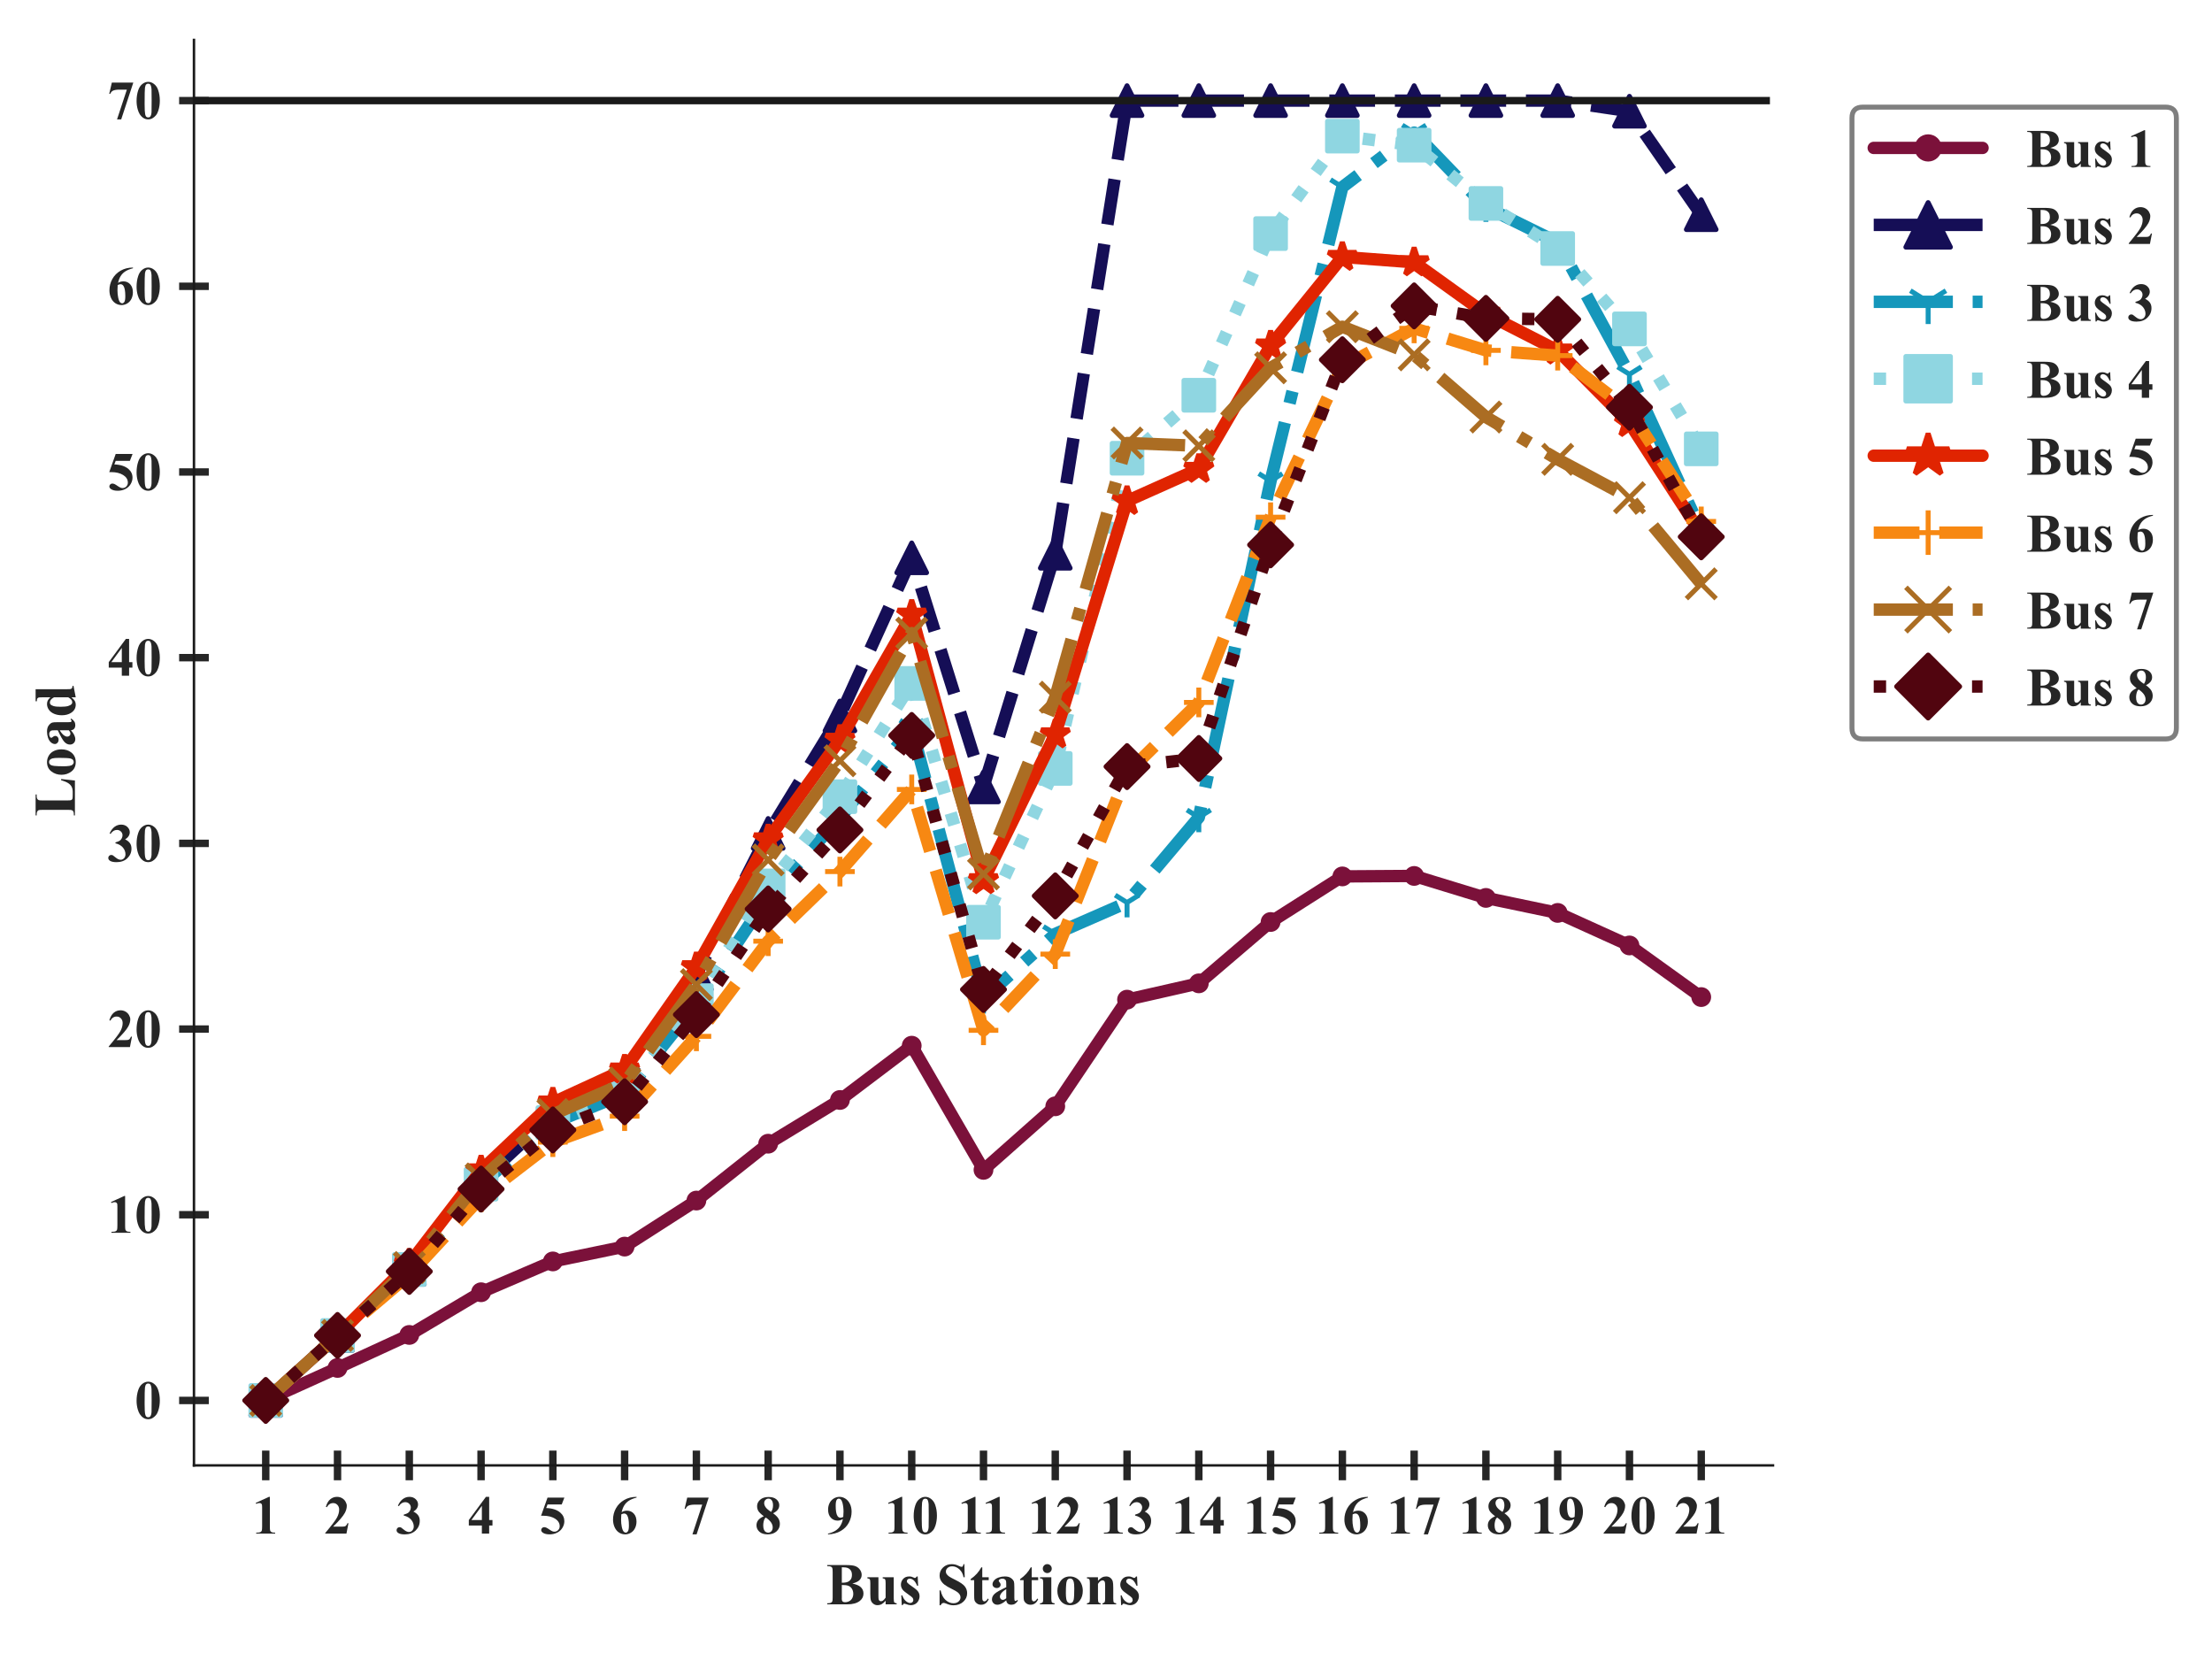 <?xml version="1.0" encoding="utf-8" standalone="no"?>
<!DOCTYPE svg PUBLIC "-//W3C//DTD SVG 1.1//EN"
  "http://www.w3.org/Graphics/SVG/1.1/DTD/svg11.dtd">
<!-- Created with matplotlib (https://matplotlib.org/) -->
<svg height="334.07pt" version="1.1" viewBox="0 0 447.184 334.07" width="447.184pt" xmlns="http://www.w3.org/2000/svg" xmlns:xlink="http://www.w3.org/1999/xlink">
 <defs>
  <style type="text/css">
*{stroke-linecap:butt;stroke-linejoin:round;}
  </style>
 </defs>
 <g id="figure_1">
  <g id="patch_1">
   <path d="M 0 334.07 
L 447.184 334.07 
L 447.184 0 
L 0 0 
z
" style="fill:#ffffff;"/>
  </g>
  <g id="axes_1">
   <g id="patch_2">
    <path d="M 39.213 296.22 
L 358.437 296.22 
L 358.437 7.2 
L 39.213 7.2 
z
" style="fill:#ffffff;"/>
   </g>
   <g id="matplotlib.axis_1">
    <g id="xtick_1">
     <g id="line2d_1">
      <defs>
       <path d="M 0 3 
L 0 -3 
" id="mfc18febfa4" style="stroke:#262626;stroke-width:1.5;"/>
      </defs>
      <g>
       <use style="fill:#262626;stroke:#262626;stroke-width:1.5;" x="53.723" xlink:href="#mfc18febfa4" y="296.22"/>
      </g>
     </g>
     <g id="text_1">
      <!-- 1 -->
      <defs>
       <path d="M 32.562 67.578 
L 32.562 13.422 
Q 32.562 7.328 33.094 5.641 
Q 33.641 3.953 35.344 2.875 
Q 37.062 1.812 40.828 1.812 
L 42.328 1.812 
L 42.328 0 
L 7.469 0 
L 7.469 1.812 
L 9.234 1.812 
Q 13.484 1.812 15.281 2.781 
Q 17.094 3.766 17.719 5.469 
Q 18.359 7.172 18.359 13.422 
L 18.359 47.75 
Q 18.359 52.344 17.922 53.484 
Q 17.484 54.641 16.281 55.438 
Q 15.094 56.25 13.531 56.25 
Q 11.031 56.25 7.469 54.688 
L 6.594 56.453 
L 30.953 67.578 
z
" id="TimesNewRomanPS-BoldMT-49"/>
      </defs>
      <g style="fill:#262626;" transform="translate(50.973 310.004)scale(0.11 -0.11)">
       <use xlink:href="#TimesNewRomanPS-BoldMT-49"/>
      </g>
     </g>
    </g>
    <g id="xtick_2">
     <g id="line2d_2">
      <g>
       <use style="fill:#262626;stroke:#262626;stroke-width:1.5;" x="68.233" xlink:href="#mfc18febfa4" y="296.22"/>
      </g>
     </g>
     <g id="text_2">
      <!-- 2 -->
      <defs>
       <path d="M 41.406 0 
L 2.438 0 
L 2.438 1.078 
Q 20.359 22.406 24.188 29.781 
Q 28.031 37.156 28.031 44.188 
Q 28.031 49.312 24.859 52.703 
Q 21.688 56.109 17.094 56.109 
Q 9.578 56.109 5.422 48.578 
L 3.609 49.219 
Q 6.25 58.594 11.625 63.078 
Q 17 67.578 24.031 67.578 
Q 29.047 67.578 33.203 65.234 
Q 37.359 62.891 39.703 58.812 
Q 42.047 54.734 42.047 51.172 
Q 42.047 44.672 38.422 37.984 
Q 33.5 28.953 16.891 12.797 
L 31.203 12.797 
Q 36.469 12.797 38.062 13.234 
Q 39.656 13.672 40.672 14.719 
Q 41.703 15.766 43.359 19.141 
L 45.125 19.141 
z
" id="TimesNewRomanPS-BoldMT-50"/>
      </defs>
      <g style="fill:#262626;" transform="translate(65.483 310.004)scale(0.11 -0.11)">
       <use xlink:href="#TimesNewRomanPS-BoldMT-50"/>
      </g>
     </g>
    </g>
    <g id="xtick_3">
     <g id="line2d_3">
      <g>
       <use style="fill:#262626;stroke:#262626;stroke-width:1.5;" x="82.744" xlink:href="#mfc18febfa4" y="296.22"/>
      </g>
     </g>
     <g id="text_3">
      <!-- 3 -->
      <defs>
       <path d="M 14.797 33.203 
L 14.797 34.906 
Q 20.359 36.531 22.5 37.922 
Q 24.656 39.312 26.219 42.156 
Q 27.781 45.016 27.781 47.953 
Q 27.781 52 24.828 54.906 
Q 21.875 57.812 17.484 57.812 
Q 10.641 57.812 5.859 50.594 
L 4.047 51.219 
Q 7.562 59.375 13.062 63.469 
Q 18.562 67.578 25.297 67.578 
Q 32.172 67.578 36.641 63.375 
Q 41.109 59.188 41.109 53.562 
Q 41.109 49.906 39.031 46.5 
Q 36.969 43.109 32.516 40.531 
Q 38.234 37.75 41.234 33.672 
Q 44.234 29.594 44.234 23.438 
Q 44.234 13.094 36.734 5.828 
Q 29.25 -1.422 16.656 -1.422 
Q 8.25 -1.422 4.391 1.375 
Q 1.609 3.328 1.609 6.391 
Q 1.609 8.641 3.219 10.219 
Q 4.828 11.812 6.938 11.812 
Q 8.547 11.812 9.969 11.141 
Q 10.75 10.75 15.5 6.859 
Q 20.266 2.984 24.422 2.984 
Q 28.031 2.984 30.609 5.828 
Q 33.203 8.688 33.203 13.094 
Q 33.203 19.781 28.516 25.422 
Q 23.828 31.062 14.797 33.203 
z
" id="TimesNewRomanPS-BoldMT-51"/>
      </defs>
      <g style="fill:#262626;" transform="translate(79.994 310.004)scale(0.11 -0.11)">
       <use xlink:href="#TimesNewRomanPS-BoldMT-51"/>
      </g>
     </g>
    </g>
    <g id="xtick_4">
     <g id="line2d_4">
      <g>
       <use style="fill:#262626;stroke:#262626;stroke-width:1.5;" x="97.254" xlink:href="#mfc18febfa4" y="296.22"/>
      </g>
     </g>
     <g id="text_4">
      <!-- 4 -->
      <defs>
       <path d="M 2.484 24.953 
L 33.938 67.578 
L 39.891 67.578 
L 39.891 24.953 
L 45.953 24.953 
L 45.953 14.844 
L 39.891 14.844 
L 39.891 0 
L 26.469 0 
L 26.469 14.844 
L 2.484 14.844 
z
M 7.234 24.953 
L 26.469 24.953 
L 26.469 51.078 
z
" id="TimesNewRomanPS-BoldMT-52"/>
      </defs>
      <g style="fill:#262626;" transform="translate(94.504 310.004)scale(0.11 -0.11)">
       <use xlink:href="#TimesNewRomanPS-BoldMT-52"/>
      </g>
     </g>
    </g>
    <g id="xtick_5">
     <g id="line2d_5">
      <g>
       <use style="fill:#262626;stroke:#262626;stroke-width:1.5;" x="111.764" xlink:href="#mfc18febfa4" y="296.22"/>
      </g>
     </g>
     <g id="text_5">
      <!-- 5 -->
      <defs>
       <path d="M 15.234 66.219 
L 46.234 66.219 
L 41.312 53.609 
L 15.234 53.609 
L 12.75 47.016 
Q 29.594 46.391 38.672 38.625 
Q 46.141 32.234 46.141 22.703 
Q 46.141 16.609 42.672 10.766 
Q 39.203 4.938 32.906 1.781 
Q 26.609 -1.375 19.094 -1.375 
Q 10.984 -1.375 6.641 1.656 
Q 3.609 3.812 3.609 6.547 
Q 3.609 8.641 5.188 10.25 
Q 6.781 11.859 8.891 11.859 
Q 10.797 11.859 12.75 11.078 
Q 14.703 10.297 19.438 6.984 
Q 22.406 4.938 24.562 4.156 
Q 26.078 3.562 27.984 3.562 
Q 31.984 3.562 34.781 6.484 
Q 37.594 9.422 37.594 13.531 
Q 37.594 22.125 29 27.484 
Q 20.406 32.859 7.328 32.859 
Q 6 32.859 3.375 32.812 
z
" id="TimesNewRomanPS-BoldMT-53"/>
      </defs>
      <g style="fill:#262626;" transform="translate(109.014 310.004)scale(0.11 -0.11)">
       <use xlink:href="#TimesNewRomanPS-BoldMT-53"/>
      </g>
     </g>
    </g>
    <g id="xtick_6">
     <g id="line2d_6">
      <g>
       <use style="fill:#262626;stroke:#262626;stroke-width:1.5;" x="126.274" xlink:href="#mfc18febfa4" y="296.22"/>
      </g>
     </g>
     <g id="text_6">
      <!-- 6 -->
      <defs>
       <path d="M 46.969 67.578 
L 46.969 66.219 
Q 38.141 63.969 32.781 60.422 
Q 27.438 56.891 24.328 51.828 
Q 21.234 46.781 19.531 39.312 
Q 21.688 40.766 23.094 41.219 
Q 26.266 42.188 29.5 42.188 
Q 36.922 42.188 41.875 36.781 
Q 46.828 31.391 46.828 22.078 
Q 46.828 15.531 44.141 10.062 
Q 41.453 4.594 36.516 1.609 
Q 31.594 -1.375 25.984 -1.375 
Q 19.875 -1.375 14.688 1.969 
Q 9.516 5.328 6.609 11.766 
Q 3.719 18.219 3.719 25.781 
Q 3.719 36.922 9.062 46.516 
Q 14.406 56.109 24.234 61.797 
Q 34.078 67.484 46.969 67.578 
z
M 18.891 35.359 
Q 18.5 28.609 18.5 25.484 
Q 18.5 18.75 19.797 12.453 
Q 21.094 6.156 23.344 3.609 
Q 24.953 1.812 27.156 1.812 
Q 29.391 1.812 31.141 4.422 
Q 32.906 7.031 32.906 15.047 
Q 32.906 28.516 29.641 33.641 
Q 27.547 36.969 23.969 36.969 
Q 22.016 36.969 18.891 35.359 
z
" id="TimesNewRomanPS-BoldMT-54"/>
      </defs>
      <g style="fill:#262626;" transform="translate(123.524 310.004)scale(0.11 -0.11)">
       <use xlink:href="#TimesNewRomanPS-BoldMT-54"/>
      </g>
     </g>
    </g>
    <g id="xtick_7">
     <g id="line2d_7">
      <g>
       <use style="fill:#262626;stroke:#262626;stroke-width:1.5;" x="140.784" xlink:href="#mfc18febfa4" y="296.22"/>
      </g>
     </g>
     <g id="text_7">
      <!-- 7 -->
      <defs>
       <path d="M 17.719 -1.375 
L 35.75 53.266 
L 22.016 53.266 
Q 13.969 53.266 9.906 51.172 
Q 7.078 49.703 5.219 45.656 
L 3.375 45.656 
L 8.156 66.219 
L 47.609 66.219 
L 25.391 -1.375 
z
" id="TimesNewRomanPS-BoldMT-55"/>
      </defs>
      <g style="fill:#262626;" transform="translate(138.034 310.004)scale(0.11 -0.11)">
       <use xlink:href="#TimesNewRomanPS-BoldMT-55"/>
      </g>
     </g>
    </g>
    <g id="xtick_8">
     <g id="line2d_8">
      <g>
       <use style="fill:#262626;stroke:#262626;stroke-width:1.5;" x="155.295" xlink:href="#mfc18febfa4" y="296.22"/>
      </g>
     </g>
     <g id="text_8">
      <!-- 8 -->
      <defs>
       <path d="M 34.078 37.406 
Q 41.062 32.281 43.766 27.859 
Q 46.484 23.438 46.484 17.719 
Q 46.484 9.719 40.453 4.172 
Q 34.422 -1.375 24.078 -1.375 
Q 14.266 -1.375 8.891 3.453 
Q 3.516 8.297 3.516 15.281 
Q 3.516 20.609 6.609 24.609 
Q 9.719 28.609 16.938 31.938 
Q 9.078 37.938 6.859 41.75 
Q 4.641 45.562 4.641 50.594 
Q 4.641 57.234 10.281 62.281 
Q 15.922 67.328 25.734 67.328 
Q 35.203 67.328 40.297 62.859 
Q 45.406 58.406 45.406 52.156 
Q 45.406 47.469 42.641 43.875 
Q 39.891 40.281 34.078 37.406 
z
M 30.375 39.891 
Q 32.172 42.328 33.047 45.359 
Q 33.938 48.391 33.938 52 
Q 33.938 58.344 31.203 61.719 
Q 29.156 64.312 25.531 64.312 
Q 22.266 64.312 19.969 61.938 
Q 17.672 59.578 17.672 56.062 
Q 17.672 52.484 20.234 48.656 
Q 22.797 44.828 30.375 39.891 
z
M 20.609 29.594 
Q 19.094 28.219 18.453 27.094 
Q 17.484 25.391 16.703 22.109 
Q 15.922 18.844 15.922 15.281 
Q 15.922 10.688 17.094 7.594 
Q 18.266 4.5 20.438 3.125 
Q 22.609 1.766 24.906 1.766 
Q 28.469 1.766 30.906 4.375 
Q 33.344 6.984 33.344 11.531 
Q 33.344 21 20.609 29.594 
z
" id="TimesNewRomanPS-BoldMT-56"/>
      </defs>
      <g style="fill:#262626;" transform="translate(152.545 310.004)scale(0.11 -0.11)">
       <use xlink:href="#TimesNewRomanPS-BoldMT-56"/>
      </g>
     </g>
    </g>
    <g id="xtick_9">
     <g id="line2d_9">
      <g>
       <use style="fill:#262626;stroke:#262626;stroke-width:1.5;" x="169.805" xlink:href="#mfc18febfa4" y="296.22"/>
      </g>
     </g>
     <g id="text_9">
      <!-- 9 -->
      <defs>
       <path d="M 3.078 -1.375 
L 3.078 0 
Q 11.188 1.859 16.828 5.469 
Q 22.469 9.078 25.75 14.406 
Q 29.047 19.734 30.375 26.656 
Q 27.344 25.094 25.219 24.484 
Q 23.094 23.875 20.75 23.875 
Q 13.234 23.875 8.219 29.297 
Q 3.219 34.719 3.219 44.141 
Q 3.219 50.688 5.922 56.125 
Q 8.641 61.578 13.672 64.578 
Q 18.703 67.578 24.125 67.578 
Q 29.938 67.578 35.109 64.25 
Q 40.281 60.938 43.359 54.641 
Q 46.438 48.344 46.438 40.281 
Q 46.438 29.828 41.422 20.25 
Q 36.422 10.688 26.516 4.906 
Q 16.609 -0.875 3.078 -1.375 
z
M 31.109 30.766 
Q 31.594 36.234 31.594 40.375 
Q 31.594 49.266 29.547 56.938 
Q 28.375 61.188 26.078 63.188 
Q 24.859 64.266 22.906 64.266 
Q 20.453 64.266 19.094 62.156 
Q 17.188 59.281 17.188 51.172 
Q 17.188 37.641 20.406 32.516 
Q 22.516 29.203 26.078 29.203 
Q 27.984 29.203 31.109 30.766 
z
" id="TimesNewRomanPS-BoldMT-57"/>
      </defs>
      <g style="fill:#262626;" transform="translate(167.055 310.004)scale(0.11 -0.11)">
       <use xlink:href="#TimesNewRomanPS-BoldMT-57"/>
      </g>
     </g>
    </g>
    <g id="xtick_10">
     <g id="line2d_10">
      <g>
       <use style="fill:#262626;stroke:#262626;stroke-width:1.5;" x="184.315" xlink:href="#mfc18febfa4" y="296.22"/>
      </g>
     </g>
     <g id="text_10">
      <!-- 10 -->
      <defs>
       <path d="M 46.344 33.109 
Q 46.344 23.188 43.562 14.594 
Q 41.891 9.328 39.078 5.953 
Q 36.281 2.594 32.719 0.609 
Q 29.156 -1.375 24.953 -1.375 
Q 20.172 -1.375 16.312 1.062 
Q 12.453 3.516 9.469 8.062 
Q 7.328 11.375 5.719 16.891 
Q 3.609 24.359 3.609 32.328 
Q 3.609 43.109 6.641 52.156 
Q 9.125 59.625 14.203 63.594 
Q 19.281 67.578 24.953 67.578 
Q 30.719 67.578 35.719 63.641 
Q 40.719 59.719 43.062 53.078 
Q 46.344 43.953 46.344 33.109 
z
M 31.297 33.203 
Q 31.297 50.594 31.109 53.469 
Q 30.609 60.25 28.766 62.641 
Q 27.547 64.203 24.812 64.203 
Q 22.703 64.203 21.484 63.031 
Q 19.672 61.328 19.031 57 
Q 18.406 52.688 18.406 26.859 
Q 18.406 12.797 19.391 8.016 
Q 20.125 4.547 21.484 3.375 
Q 22.859 2.203 25.094 2.203 
Q 27.547 2.203 28.766 3.766 
Q 30.812 6.5 31.109 12.203 
z
" id="TimesNewRomanPS-BoldMT-48"/>
      </defs>
      <g style="fill:#262626;" transform="translate(178.815 310.004)scale(0.11 -0.11)">
       <use xlink:href="#TimesNewRomanPS-BoldMT-49"/>
       <use x="50" xlink:href="#TimesNewRomanPS-BoldMT-48"/>
      </g>
     </g>
    </g>
    <g id="xtick_11">
     <g id="line2d_11">
      <g>
       <use style="fill:#262626;stroke:#262626;stroke-width:1.5;" x="198.825" xlink:href="#mfc18febfa4" y="296.22"/>
      </g>
     </g>
     <g id="text_11">
      <!-- 11 -->
      <g style="fill:#262626;" transform="translate(193.628 310.004)scale(0.11 -0.11)">
       <use xlink:href="#TimesNewRomanPS-BoldMT-49"/>
       <use x="44.5" xlink:href="#TimesNewRomanPS-BoldMT-49"/>
      </g>
     </g>
    </g>
    <g id="xtick_12">
     <g id="line2d_12">
      <g>
       <use style="fill:#262626;stroke:#262626;stroke-width:1.5;" x="213.335" xlink:href="#mfc18febfa4" y="296.22"/>
      </g>
     </g>
     <g id="text_12">
      <!-- 12 -->
      <g style="fill:#262626;" transform="translate(207.835 310.004)scale(0.11 -0.11)">
       <use xlink:href="#TimesNewRomanPS-BoldMT-49"/>
       <use x="50" xlink:href="#TimesNewRomanPS-BoldMT-50"/>
      </g>
     </g>
    </g>
    <g id="xtick_13">
     <g id="line2d_13">
      <g>
       <use style="fill:#262626;stroke:#262626;stroke-width:1.5;" x="227.845" xlink:href="#mfc18febfa4" y="296.22"/>
      </g>
     </g>
     <g id="text_13">
      <!-- 13 -->
      <g style="fill:#262626;" transform="translate(222.345 310.004)scale(0.11 -0.11)">
       <use xlink:href="#TimesNewRomanPS-BoldMT-49"/>
       <use x="50" xlink:href="#TimesNewRomanPS-BoldMT-51"/>
      </g>
     </g>
    </g>
    <g id="xtick_14">
     <g id="line2d_14">
      <g>
       <use style="fill:#262626;stroke:#262626;stroke-width:1.5;" x="242.356" xlink:href="#mfc18febfa4" y="296.22"/>
      </g>
     </g>
     <g id="text_14">
      <!-- 14 -->
      <g style="fill:#262626;" transform="translate(236.856 310.004)scale(0.11 -0.11)">
       <use xlink:href="#TimesNewRomanPS-BoldMT-49"/>
       <use x="50" xlink:href="#TimesNewRomanPS-BoldMT-52"/>
      </g>
     </g>
    </g>
    <g id="xtick_15">
     <g id="line2d_15">
      <g>
       <use style="fill:#262626;stroke:#262626;stroke-width:1.5;" x="256.866" xlink:href="#mfc18febfa4" y="296.22"/>
      </g>
     </g>
     <g id="text_15">
      <!-- 15 -->
      <g style="fill:#262626;" transform="translate(251.366 310.004)scale(0.11 -0.11)">
       <use xlink:href="#TimesNewRomanPS-BoldMT-49"/>
       <use x="50" xlink:href="#TimesNewRomanPS-BoldMT-53"/>
      </g>
     </g>
    </g>
    <g id="xtick_16">
     <g id="line2d_16">
      <g>
       <use style="fill:#262626;stroke:#262626;stroke-width:1.5;" x="271.376" xlink:href="#mfc18febfa4" y="296.22"/>
      </g>
     </g>
     <g id="text_16">
      <!-- 16 -->
      <g style="fill:#262626;" transform="translate(265.876 310.004)scale(0.11 -0.11)">
       <use xlink:href="#TimesNewRomanPS-BoldMT-49"/>
       <use x="50" xlink:href="#TimesNewRomanPS-BoldMT-54"/>
      </g>
     </g>
    </g>
    <g id="xtick_17">
     <g id="line2d_17">
      <g>
       <use style="fill:#262626;stroke:#262626;stroke-width:1.5;" x="285.886" xlink:href="#mfc18febfa4" y="296.22"/>
      </g>
     </g>
     <g id="text_17">
      <!-- 17 -->
      <g style="fill:#262626;" transform="translate(280.386 310.004)scale(0.11 -0.11)">
       <use xlink:href="#TimesNewRomanPS-BoldMT-49"/>
       <use x="50" xlink:href="#TimesNewRomanPS-BoldMT-55"/>
      </g>
     </g>
    </g>
    <g id="xtick_18">
     <g id="line2d_18">
      <g>
       <use style="fill:#262626;stroke:#262626;stroke-width:1.5;" x="300.396" xlink:href="#mfc18febfa4" y="296.22"/>
      </g>
     </g>
     <g id="text_18">
      <!-- 18 -->
      <g style="fill:#262626;" transform="translate(294.896 310.004)scale(0.11 -0.11)">
       <use xlink:href="#TimesNewRomanPS-BoldMT-49"/>
       <use x="50" xlink:href="#TimesNewRomanPS-BoldMT-56"/>
      </g>
     </g>
    </g>
    <g id="xtick_19">
     <g id="line2d_19">
      <g>
       <use style="fill:#262626;stroke:#262626;stroke-width:1.5;" x="314.907" xlink:href="#mfc18febfa4" y="296.22"/>
      </g>
     </g>
     <g id="text_19">
      <!-- 19 -->
      <g style="fill:#262626;" transform="translate(309.407 310.004)scale(0.11 -0.11)">
       <use xlink:href="#TimesNewRomanPS-BoldMT-49"/>
       <use x="50" xlink:href="#TimesNewRomanPS-BoldMT-57"/>
      </g>
     </g>
    </g>
    <g id="xtick_20">
     <g id="line2d_20">
      <g>
       <use style="fill:#262626;stroke:#262626;stroke-width:1.5;" x="329.417" xlink:href="#mfc18febfa4" y="296.22"/>
      </g>
     </g>
     <g id="text_20">
      <!-- 20 -->
      <g style="fill:#262626;" transform="translate(323.917 310.004)scale(0.11 -0.11)">
       <use xlink:href="#TimesNewRomanPS-BoldMT-50"/>
       <use x="50" xlink:href="#TimesNewRomanPS-BoldMT-48"/>
      </g>
     </g>
    </g>
    <g id="xtick_21">
     <g id="line2d_21">
      <g>
       <use style="fill:#262626;stroke:#262626;stroke-width:1.5;" x="343.927" xlink:href="#mfc18febfa4" y="296.22"/>
      </g>
     </g>
     <g id="text_21">
      <!-- 21 -->
      <g style="fill:#262626;" transform="translate(338.427 310.004)scale(0.11 -0.11)">
       <use xlink:href="#TimesNewRomanPS-BoldMT-50"/>
       <use x="50" xlink:href="#TimesNewRomanPS-BoldMT-49"/>
      </g>
     </g>
    </g>
    <g id="text_22">
     <!-- Bus Stations -->
     <defs>
      <path d="M 44.484 35.109 
Q 53.906 32.906 57.719 29.781 
Q 63.188 25.344 63.188 18.266 
Q 63.188 10.797 57.172 5.906 
Q 49.812 0 35.75 0 
L 2.094 0 
L 2.094 1.812 
Q 6.688 1.812 8.328 2.656 
Q 9.969 3.516 10.625 4.875 
Q 11.281 6.25 11.281 11.625 
L 11.281 54.594 
Q 11.281 59.969 10.625 61.359 
Q 9.969 62.75 8.297 63.578 
Q 6.641 64.406 2.094 64.406 
L 2.094 66.219 
L 33.844 66.219 
Q 45.219 66.219 49.953 64.188 
Q 54.688 62.156 57.422 58.125 
Q 60.156 54.109 60.156 49.562 
Q 60.156 44.781 56.688 41.047 
Q 53.219 37.312 44.484 35.109 
z
M 26.703 36.422 
Q 33.641 36.422 36.938 37.984 
Q 40.234 39.547 41.984 42.375 
Q 43.75 45.219 43.75 49.609 
Q 43.75 54 42.016 56.812 
Q 40.281 59.625 37.062 61.078 
Q 33.844 62.547 26.703 62.5 
z
M 26.703 32.625 
L 26.703 11.375 
L 26.656 8.938 
Q 26.656 6.297 28 4.953 
Q 29.344 3.609 31.984 3.609 
Q 35.891 3.609 39.188 5.344 
Q 42.484 7.078 44.234 10.375 
Q 46 13.672 46 17.719 
Q 46 22.359 43.844 26.047 
Q 41.703 29.734 37.938 31.203 
Q 34.188 32.672 26.703 32.625 
z
" id="TimesNewRomanPS-BoldMT-66"/>
      <path d="M 47.469 45.656 
L 47.469 9.906 
Q 47.469 4.688 48.438 3.391 
Q 49.422 2.094 52.391 1.766 
L 52.391 0 
L 33.797 0 
L 33.797 6.109 
Q 30.516 2.203 27.234 0.406 
Q 23.969 -1.375 19.922 -1.375 
Q 16.062 -1.375 13.062 1 
Q 10.062 3.375 9.031 6.547 
Q 8.016 9.719 8.016 17.625 
L 8.016 35.75 
Q 8.016 40.922 7.062 42.188 
Q 6.109 43.453 3.078 43.844 
L 3.078 45.656 
L 21.688 45.656 
L 21.688 14.453 
Q 21.688 9.578 22.141 8.156 
Q 22.609 6.734 23.609 6 
Q 24.609 5.281 25.922 5.281 
Q 27.688 5.281 29.109 6.203 
Q 31.062 7.469 33.797 11.328 
L 33.797 35.75 
Q 33.797 40.922 32.844 42.188 
Q 31.891 43.453 28.859 43.844 
L 28.859 45.656 
z
" id="TimesNewRomanPS-BoldMT-117"/>
      <path d="M 32.234 46.922 
L 32.953 31.344 
L 31.297 31.344 
Q 28.328 38.281 25.125 40.812 
Q 21.922 43.359 18.75 43.359 
Q 16.75 43.359 15.328 42.016 
Q 13.922 40.672 13.922 38.922 
Q 13.922 37.594 14.891 36.375 
Q 16.453 34.375 23.625 29.516 
Q 30.812 24.656 33.078 21.266 
Q 35.359 17.875 35.359 13.672 
Q 35.359 9.859 33.453 6.203 
Q 31.547 2.547 28.078 0.578 
Q 24.609 -1.375 20.406 -1.375 
Q 17.141 -1.375 11.672 0.688 
Q 10.203 1.219 9.672 1.219 
Q 8.062 1.219 6.984 -1.219 
L 5.375 -1.219 
L 4.594 15.188 
L 6.25 15.188 
Q 8.453 8.734 12.281 5.516 
Q 16.109 2.297 19.531 2.297 
Q 21.875 2.297 23.359 3.734 
Q 24.859 5.172 24.859 7.234 
Q 24.859 9.578 23.391 11.281 
Q 21.922 12.984 16.844 16.453 
Q 9.375 21.625 7.172 24.359 
Q 3.953 28.375 3.953 33.203 
Q 3.953 38.484 7.594 42.75 
Q 11.234 47.016 18.109 47.016 
Q 21.828 47.016 25.297 45.219 
Q 26.609 44.484 27.438 44.484 
Q 28.328 44.484 28.859 44.844 
Q 29.391 45.219 30.562 46.922 
z
" id="TimesNewRomanPS-BoldMT-115"/>
      <path id="TimesNewRomanPS-BoldMT-32"/>
      <path d="M 46.969 67.719 
L 47.516 45.656 
L 45.516 45.656 
Q 44.094 53.953 38.547 59 
Q 33.016 64.062 26.562 64.062 
Q 21.578 64.062 18.672 61.391 
Q 15.766 58.734 15.766 55.281 
Q 15.766 53.078 16.797 51.375 
Q 18.219 49.078 21.344 46.828 
Q 23.641 45.219 31.938 41.109 
Q 43.562 35.406 47.609 30.328 
Q 51.609 25.25 51.609 18.703 
Q 51.609 10.406 45.141 4.422 
Q 38.672 -1.562 28.719 -1.562 
Q 25.594 -1.562 22.797 -0.922 
Q 20.016 -0.297 15.828 1.469 
Q 13.484 2.438 11.969 2.438 
Q 10.688 2.438 9.266 1.453 
Q 7.859 0.484 6.984 -1.516 
L 5.172 -1.516 
L 5.172 23.484 
L 6.984 23.484 
Q 9.125 12.938 15.25 7.391 
Q 21.391 1.859 28.469 1.859 
Q 33.938 1.859 37.188 4.828 
Q 40.438 7.812 40.438 11.766 
Q 40.438 14.109 39.188 16.297 
Q 37.938 18.5 35.391 20.484 
Q 32.859 22.469 26.422 25.641 
Q 17.391 30.078 13.422 33.203 
Q 9.469 36.328 7.344 40.188 
Q 5.219 44.047 5.219 48.688 
Q 5.219 56.594 11.031 62.156 
Q 16.844 67.719 25.688 67.719 
Q 28.906 67.719 31.938 66.938 
Q 34.234 66.359 37.531 64.766 
Q 40.828 63.188 42.141 63.188 
Q 43.406 63.188 44.141 63.969 
Q 44.875 64.75 45.516 67.719 
z
" id="TimesNewRomanPS-BoldMT-83"/>
      <path d="M 21.484 62.359 
L 21.484 45.656 
L 32.328 45.656 
L 32.328 40.828 
L 21.484 40.828 
L 21.484 12.641 
Q 21.484 8.688 21.844 7.531 
Q 22.219 6.391 23.141 5.688 
Q 24.078 4.984 24.859 4.984 
Q 28.031 4.984 30.859 9.812 
L 32.328 8.734 
Q 28.375 -0.641 19.484 -0.641 
Q 15.141 -0.641 12.125 1.781 
Q 9.125 4.203 8.297 7.172 
Q 7.812 8.844 7.812 16.156 
L 7.812 40.828 
L 1.859 40.828 
L 1.859 42.531 
Q 8.016 46.875 12.328 51.656 
Q 16.656 56.453 19.875 62.359 
z
" id="TimesNewRomanPS-BoldMT-116"/>
      <path d="M 28.562 6.734 
Q 20.219 -0.641 13.578 -0.641 
Q 9.672 -0.641 7.078 1.922 
Q 4.5 4.5 4.5 8.344 
Q 4.5 13.578 8.984 17.75 
Q 13.484 21.922 28.562 28.859 
L 28.562 33.453 
Q 28.562 38.625 28 39.969 
Q 27.438 41.312 25.875 42.312 
Q 24.312 43.312 22.359 43.312 
Q 19.188 43.312 17.141 41.891 
Q 15.875 41.016 15.875 39.844 
Q 15.875 38.812 17.234 37.312 
Q 19.094 35.203 19.094 33.25 
Q 19.094 30.859 17.312 29.172 
Q 15.531 27.484 12.641 27.484 
Q 9.578 27.484 7.5 29.344 
Q 5.422 31.203 5.422 33.688 
Q 5.422 37.203 8.203 40.406 
Q 10.984 43.609 15.969 45.312 
Q 20.953 47.016 26.312 47.016 
Q 32.812 47.016 36.594 44.25 
Q 40.375 41.5 41.5 38.281 
Q 42.188 36.234 42.188 28.859 
L 42.188 11.141 
Q 42.188 8.016 42.422 7.203 
Q 42.672 6.391 43.156 6 
Q 43.656 5.609 44.281 5.609 
Q 45.562 5.609 46.875 7.422 
L 48.344 6.25 
Q 45.906 2.641 43.281 1 
Q 40.672 -0.641 37.359 -0.641 
Q 33.453 -0.641 31.25 1.188 
Q 29.047 3.031 28.562 6.734 
z
M 28.562 10.297 
L 28.562 25.594 
Q 22.656 22.125 19.781 18.172 
Q 17.875 15.531 17.875 12.844 
Q 17.875 10.594 19.484 8.891 
Q 20.703 7.562 22.906 7.562 
Q 25.344 7.562 28.562 10.297 
z
" id="TimesNewRomanPS-BoldMT-97"/>
      <path d="M 14.359 67.781 
Q 17.531 67.781 19.719 65.547 
Q 21.922 63.328 21.922 60.203 
Q 21.922 57.078 19.703 54.875 
Q 17.484 52.688 14.359 52.688 
Q 11.234 52.688 9.031 54.875 
Q 6.844 57.078 6.844 60.203 
Q 6.844 63.328 9.031 65.547 
Q 11.234 67.781 14.359 67.781 
z
M 21.188 45.656 
L 21.188 9.469 
Q 21.188 4.641 22.312 3.297 
Q 23.438 1.953 26.703 1.766 
L 26.703 0 
L 2.047 0 
L 2.047 1.766 
Q 5.078 1.859 6.547 3.516 
Q 7.516 4.641 7.516 9.469 
L 7.516 36.141 
Q 7.516 40.969 6.391 42.312 
Q 5.281 43.656 2.047 43.844 
L 2.047 45.656 
z
" id="TimesNewRomanPS-BoldMT-105"/>
      <path d="M 24.906 47.016 
Q 30.859 47.016 35.984 43.938 
Q 41.109 40.875 43.766 35.203 
Q 46.438 29.547 46.438 22.797 
Q 46.438 13.094 41.5 6.547 
Q 35.547 -1.375 25.047 -1.375 
Q 14.75 -1.375 9.172 5.859 
Q 3.609 13.094 3.609 22.609 
Q 3.609 32.422 9.297 39.719 
Q 14.984 47.016 24.906 47.016 
z
M 25.094 43.562 
Q 22.609 43.562 20.828 41.672 
Q 19.047 39.797 18.484 34.25 
Q 17.922 28.719 17.922 18.844 
Q 17.922 13.625 18.609 9.078 
Q 19.141 5.609 20.891 3.797 
Q 22.656 2 24.906 2 
Q 27.094 2 28.562 3.219 
Q 30.469 4.891 31.109 7.859 
Q 32.078 12.5 32.078 26.609 
Q 32.078 34.906 31.141 38 
Q 30.219 41.109 28.422 42.531 
Q 27.156 43.562 25.094 43.562 
z
" id="TimesNewRomanPS-BoldMT-111"/>
      <path d="M 22.016 45.656 
L 22.016 39.75 
Q 25.531 43.562 28.75 45.281 
Q 31.984 47.016 35.688 47.016 
Q 40.141 47.016 43.062 44.547 
Q 46 42.094 46.969 38.422 
Q 47.75 35.641 47.75 27.734 
L 47.75 9.969 
Q 47.75 4.688 48.703 3.391 
Q 49.656 2.094 52.688 1.766 
L 52.688 0 
L 29.594 0 
L 29.594 1.766 
Q 32.172 2.094 33.297 3.906 
Q 34.078 5.125 34.078 9.969 
L 34.078 30.281 
Q 34.078 35.891 33.641 37.344 
Q 33.203 38.812 32.156 39.625 
Q 31.109 40.438 29.828 40.438 
Q 25.641 40.438 22.016 34.422 
L 22.016 9.969 
Q 22.016 4.828 22.969 3.453 
Q 23.922 2.094 26.516 1.766 
L 26.516 0 
L 3.422 0 
L 3.422 1.766 
Q 6.297 2.047 7.516 3.609 
Q 8.344 4.688 8.344 9.969 
L 8.344 35.75 
Q 8.344 40.922 7.391 42.188 
Q 6.453 43.453 3.422 43.844 
L 3.422 45.656 
z
" id="TimesNewRomanPS-BoldMT-110"/>
     </defs>
     <g style="fill:#262626;" transform="translate(166.98 324.303)scale(0.12 -0.12)">
      <use xlink:href="#TimesNewRomanPS-BoldMT-66"/>
      <use x="66.699" xlink:href="#TimesNewRomanPS-BoldMT-117"/>
      <use x="122.314" xlink:href="#TimesNewRomanPS-BoldMT-115"/>
      <use x="161.23" xlink:href="#TimesNewRomanPS-BoldMT-32"/>
      <use x="186.23" xlink:href="#TimesNewRomanPS-BoldMT-83"/>
      <use x="241.846" xlink:href="#TimesNewRomanPS-BoldMT-116"/>
      <use x="275.146" xlink:href="#TimesNewRomanPS-BoldMT-97"/>
      <use x="325.146" xlink:href="#TimesNewRomanPS-BoldMT-116"/>
      <use x="358.447" xlink:href="#TimesNewRomanPS-BoldMT-105"/>
      <use x="386.23" xlink:href="#TimesNewRomanPS-BoldMT-111"/>
      <use x="436.23" xlink:href="#TimesNewRomanPS-BoldMT-110"/>
      <use x="491.846" xlink:href="#TimesNewRomanPS-BoldMT-115"/>
     </g>
    </g>
   </g>
   <g id="matplotlib.axis_2">
    <g id="ytick_1">
     <g id="line2d_22">
      <defs>
       <path d="M 3 0 
L -3 -0 
" id="m79b3227ae4" style="stroke:#262626;stroke-width:1.5;"/>
      </defs>
      <g>
       <use style="fill:#262626;stroke:#262626;stroke-width:1.5;" x="39.213" xlink:href="#m79b3227ae4" y="283.083"/>
      </g>
     </g>
     <g id="text_23">
      <!-- 0 -->
      <g style="fill:#262626;" transform="translate(27.213 286.725)scale(0.11 -0.11)">
       <use xlink:href="#TimesNewRomanPS-BoldMT-48"/>
      </g>
     </g>
    </g>
    <g id="ytick_2">
     <g id="line2d_23">
      <g>
       <use style="fill:#262626;stroke:#262626;stroke-width:1.5;" x="39.213" xlink:href="#m79b3227ae4" y="245.548"/>
      </g>
     </g>
     <g id="text_24">
      <!-- 10 -->
      <g style="fill:#262626;" transform="translate(21.713 249.19)scale(0.11 -0.11)">
       <use xlink:href="#TimesNewRomanPS-BoldMT-49"/>
       <use x="50" xlink:href="#TimesNewRomanPS-BoldMT-48"/>
      </g>
     </g>
    </g>
    <g id="ytick_3">
     <g id="line2d_24">
      <g>
       <use style="fill:#262626;stroke:#262626;stroke-width:1.5;" x="39.213" xlink:href="#m79b3227ae4" y="208.013"/>
      </g>
     </g>
     <g id="text_25">
      <!-- 20 -->
      <g style="fill:#262626;" transform="translate(21.713 211.655)scale(0.11 -0.11)">
       <use xlink:href="#TimesNewRomanPS-BoldMT-50"/>
       <use x="50" xlink:href="#TimesNewRomanPS-BoldMT-48"/>
      </g>
     </g>
    </g>
    <g id="ytick_4">
     <g id="line2d_25">
      <g>
       <use style="fill:#262626;stroke:#262626;stroke-width:1.5;" x="39.213" xlink:href="#m79b3227ae4" y="170.478"/>
      </g>
     </g>
     <g id="text_26">
      <!-- 30 -->
      <g style="fill:#262626;" transform="translate(21.713 174.12)scale(0.11 -0.11)">
       <use xlink:href="#TimesNewRomanPS-BoldMT-51"/>
       <use x="50" xlink:href="#TimesNewRomanPS-BoldMT-48"/>
      </g>
     </g>
    </g>
    <g id="ytick_5">
     <g id="line2d_26">
      <g>
       <use style="fill:#262626;stroke:#262626;stroke-width:1.5;" x="39.213" xlink:href="#m79b3227ae4" y="132.942"/>
      </g>
     </g>
     <g id="text_27">
      <!-- 40 -->
      <g style="fill:#262626;" transform="translate(21.713 136.584)scale(0.11 -0.11)">
       <use xlink:href="#TimesNewRomanPS-BoldMT-52"/>
       <use x="50" xlink:href="#TimesNewRomanPS-BoldMT-48"/>
      </g>
     </g>
    </g>
    <g id="ytick_6">
     <g id="line2d_27">
      <g>
       <use style="fill:#262626;stroke:#262626;stroke-width:1.5;" x="39.213" xlink:href="#m79b3227ae4" y="95.407"/>
      </g>
     </g>
     <g id="text_28">
      <!-- 50 -->
      <g style="fill:#262626;" transform="translate(21.713 99.049)scale(0.11 -0.11)">
       <use xlink:href="#TimesNewRomanPS-BoldMT-53"/>
       <use x="50" xlink:href="#TimesNewRomanPS-BoldMT-48"/>
      </g>
     </g>
    </g>
    <g id="ytick_7">
     <g id="line2d_28">
      <g>
       <use style="fill:#262626;stroke:#262626;stroke-width:1.5;" x="39.213" xlink:href="#m79b3227ae4" y="57.872"/>
      </g>
     </g>
     <g id="text_29">
      <!-- 60 -->
      <g style="fill:#262626;" transform="translate(21.713 61.514)scale(0.11 -0.11)">
       <use xlink:href="#TimesNewRomanPS-BoldMT-54"/>
       <use x="50" xlink:href="#TimesNewRomanPS-BoldMT-48"/>
      </g>
     </g>
    </g>
    <g id="ytick_8">
     <g id="line2d_29">
      <g>
       <use style="fill:#262626;stroke:#262626;stroke-width:1.5;" x="39.213" xlink:href="#m79b3227ae4" y="20.337"/>
      </g>
     </g>
     <g id="text_30">
      <!-- 70 -->
      <g style="fill:#262626;" transform="translate(21.713 23.979)scale(0.11 -0.11)">
       <use xlink:href="#TimesNewRomanPS-BoldMT-55"/>
       <use x="50" xlink:href="#TimesNewRomanPS-BoldMT-48"/>
      </g>
     </g>
    </g>
    <g id="text_31">
     <!-- Load -->
     <defs>
      <path d="M 63.141 23.25 
L 60.641 0 
L 1.859 0 
L 1.859 1.812 
L 4.047 1.812 
Q 6.938 1.812 8.688 2.828 
Q 9.969 3.516 10.641 5.172 
Q 11.188 6.344 11.188 11.328 
L 11.188 54.891 
Q 11.188 59.969 10.641 61.234 
Q 10.109 62.5 8.469 63.453 
Q 6.844 64.406 4.047 64.406 
L 1.859 64.406 
L 1.859 66.219 
L 37.156 66.219 
L 37.156 64.406 
L 34.281 64.406 
Q 31.391 64.406 29.641 63.375 
Q 28.375 62.703 27.641 61.031 
Q 27.094 59.859 27.094 54.891 
L 27.094 12.703 
Q 27.094 7.625 27.672 6.219 
Q 28.266 4.828 29.984 4.156 
Q 31.203 3.719 35.891 3.719 
L 41.406 3.719 
Q 46.688 3.719 50.203 5.562 
Q 53.719 7.422 56.281 11.422 
Q 58.844 15.438 61.141 23.25 
z
" id="TimesNewRomanPS-BoldMT-76"/>
      <path d="M 47.75 66.219 
L 47.75 13.672 
Q 47.75 8.344 48.047 7.375 
Q 48.438 5.766 49.531 4.984 
Q 50.641 4.203 53.375 4 
L 53.375 2.391 
L 34.078 -1.375 
L 34.078 5.859 
Q 30.609 1.656 27.906 0.141 
Q 25.203 -1.375 21.781 -1.375 
Q 13.031 -1.375 7.953 6.453 
Q 3.859 12.797 3.859 22.016 
Q 3.859 29.391 6.391 35.219 
Q 8.938 41.062 13.359 44.031 
Q 17.781 47.016 22.859 47.016 
Q 26.125 47.016 28.656 45.75 
Q 31.203 44.484 34.078 41.312 
L 34.078 55.078 
Q 34.078 60.297 33.641 61.375 
Q 33.062 62.797 31.891 63.469 
Q 30.719 64.156 27.484 64.156 
L 27.484 66.219 
z
M 34.078 35.25 
Q 30.469 42.188 25.25 42.188 
Q 23.438 42.188 22.266 41.219 
Q 20.453 39.703 19.312 35.891 
Q 18.172 32.078 18.172 24.219 
Q 18.172 15.578 19.438 11.422 
Q 20.703 7.281 22.906 5.422 
Q 24.031 4.5 25.984 4.5 
Q 30.281 4.5 34.078 11.234 
z
" id="TimesNewRomanPS-BoldMT-100"/>
     </defs>
     <g style="fill:#262626;" transform="translate(15.146 165.049)rotate(-90)scale(0.12 -0.12)">
      <use xlink:href="#TimesNewRomanPS-BoldMT-76"/>
      <use x="66.699" xlink:href="#TimesNewRomanPS-BoldMT-111"/>
      <use x="116.699" xlink:href="#TimesNewRomanPS-BoldMT-97"/>
      <use x="166.699" xlink:href="#TimesNewRomanPS-BoldMT-100"/>
     </g>
    </g>
   </g>
   <g id="line2d_30">
    <path clip-path="url(#p0a130c4be5)" d="M 53.723 283.083 
L 68.233 276.514 
L 82.744 269.841 
L 97.254 261.213 
L 111.764 254.984 
L 126.274 251.986 
L 140.784 242.68 
L 155.295 231.185 
L 169.805 222.349 
L 184.315 211.375 
L 198.825 236.477 
L 213.335 223.626 
L 227.845 202.07 
L 242.356 198.772 
L 256.866 186.374 
L 271.376 177.156 
L 285.886 177.061 
L 300.396 181.502 
L 314.907 184.535 
L 329.417 191.113 
L 343.927 201.548 
" style="fill:none;stroke:#7b113a;stroke-linecap:round;stroke-width:2.5;"/>
    <defs>
     <path d="M 0 1.5 
C 0.398 1.5 0.779 1.342 1.061 1.061 
C 1.342 0.779 1.5 0.398 1.5 0 
C 1.5 -0.398 1.342 -0.779 1.061 -1.061 
C 0.779 -1.342 0.398 -1.5 0 -1.5 
C -0.398 -1.5 -0.779 -1.342 -1.061 -1.061 
C -1.342 -0.779 -1.5 -0.398 -1.5 0 
C -1.5 0.398 -1.342 0.779 -1.061 1.061 
C -0.779 1.342 -0.398 1.5 0 1.5 
z
" id="m77aab28f13" style="stroke:#7b113a;"/>
    </defs>
    <g clip-path="url(#p0a130c4be5)">
     <use style="fill:#7b113a;stroke:#7b113a;" x="53.723" xlink:href="#m77aab28f13" y="283.083"/>
     <use style="fill:#7b113a;stroke:#7b113a;" x="68.233" xlink:href="#m77aab28f13" y="276.514"/>
     <use style="fill:#7b113a;stroke:#7b113a;" x="82.744" xlink:href="#m77aab28f13" y="269.841"/>
     <use style="fill:#7b113a;stroke:#7b113a;" x="97.254" xlink:href="#m77aab28f13" y="261.213"/>
     <use style="fill:#7b113a;stroke:#7b113a;" x="111.764" xlink:href="#m77aab28f13" y="254.984"/>
     <use style="fill:#7b113a;stroke:#7b113a;" x="126.274" xlink:href="#m77aab28f13" y="251.986"/>
     <use style="fill:#7b113a;stroke:#7b113a;" x="140.784" xlink:href="#m77aab28f13" y="242.68"/>
     <use style="fill:#7b113a;stroke:#7b113a;" x="155.295" xlink:href="#m77aab28f13" y="231.185"/>
     <use style="fill:#7b113a;stroke:#7b113a;" x="169.805" xlink:href="#m77aab28f13" y="222.349"/>
     <use style="fill:#7b113a;stroke:#7b113a;" x="184.315" xlink:href="#m77aab28f13" y="211.375"/>
     <use style="fill:#7b113a;stroke:#7b113a;" x="198.825" xlink:href="#m77aab28f13" y="236.477"/>
     <use style="fill:#7b113a;stroke:#7b113a;" x="213.335" xlink:href="#m77aab28f13" y="223.626"/>
     <use style="fill:#7b113a;stroke:#7b113a;" x="227.845" xlink:href="#m77aab28f13" y="202.07"/>
     <use style="fill:#7b113a;stroke:#7b113a;" x="242.356" xlink:href="#m77aab28f13" y="198.772"/>
     <use style="fill:#7b113a;stroke:#7b113a;" x="256.866" xlink:href="#m77aab28f13" y="186.374"/>
     <use style="fill:#7b113a;stroke:#7b113a;" x="271.376" xlink:href="#m77aab28f13" y="177.156"/>
     <use style="fill:#7b113a;stroke:#7b113a;" x="285.886" xlink:href="#m77aab28f13" y="177.061"/>
     <use style="fill:#7b113a;stroke:#7b113a;" x="300.396" xlink:href="#m77aab28f13" y="181.502"/>
     <use style="fill:#7b113a;stroke:#7b113a;" x="314.907" xlink:href="#m77aab28f13" y="184.535"/>
     <use style="fill:#7b113a;stroke:#7b113a;" x="329.417" xlink:href="#m77aab28f13" y="191.113"/>
     <use style="fill:#7b113a;stroke:#7b113a;" x="343.927" xlink:href="#m77aab28f13" y="201.548"/>
    </g>
   </g>
   <g id="line2d_31">
    <path clip-path="url(#p0a130c4be5)" d="M 53.723 283.083 
L 68.233 269.945 
L 82.744 256.595 
L 97.254 238.663 
L 111.764 225.246 
L 126.274 218.539 
L 140.784 196.986 
L 155.295 168.464 
L 169.805 144.724 
L 184.315 112.759 
L 198.825 159.073 
L 213.335 111.836 
L 227.845 20.337 
L 242.356 20.337 
L 256.866 20.337 
L 271.376 20.337 
L 285.886 20.337 
L 300.396 20.337 
L 314.907 20.337 
L 329.417 22.478 
L 343.927 43.395 
" style="fill:none;stroke:#150e56;stroke-dasharray:9.25,4;stroke-dashoffset:0;stroke-width:2.5;"/>
    <defs>
     <path d="M 0 -3 
L -3 3 
L 3 3 
z
" id="m72bd1fc76c" style="stroke:#150e56;stroke-linejoin:miter;"/>
    </defs>
    <g clip-path="url(#p0a130c4be5)">
     <use style="fill:#150e56;stroke:#150e56;stroke-linejoin:miter;" x="53.723" xlink:href="#m72bd1fc76c" y="283.083"/>
     <use style="fill:#150e56;stroke:#150e56;stroke-linejoin:miter;" x="68.233" xlink:href="#m72bd1fc76c" y="269.945"/>
     <use style="fill:#150e56;stroke:#150e56;stroke-linejoin:miter;" x="82.744" xlink:href="#m72bd1fc76c" y="256.595"/>
     <use style="fill:#150e56;stroke:#150e56;stroke-linejoin:miter;" x="97.254" xlink:href="#m72bd1fc76c" y="238.663"/>
     <use style="fill:#150e56;stroke:#150e56;stroke-linejoin:miter;" x="111.764" xlink:href="#m72bd1fc76c" y="225.246"/>
     <use style="fill:#150e56;stroke:#150e56;stroke-linejoin:miter;" x="126.274" xlink:href="#m72bd1fc76c" y="218.539"/>
     <use style="fill:#150e56;stroke:#150e56;stroke-linejoin:miter;" x="140.784" xlink:href="#m72bd1fc76c" y="196.986"/>
     <use style="fill:#150e56;stroke:#150e56;stroke-linejoin:miter;" x="155.295" xlink:href="#m72bd1fc76c" y="168.464"/>
     <use style="fill:#150e56;stroke:#150e56;stroke-linejoin:miter;" x="169.805" xlink:href="#m72bd1fc76c" y="144.724"/>
     <use style="fill:#150e56;stroke:#150e56;stroke-linejoin:miter;" x="184.315" xlink:href="#m72bd1fc76c" y="112.759"/>
     <use style="fill:#150e56;stroke:#150e56;stroke-linejoin:miter;" x="198.825" xlink:href="#m72bd1fc76c" y="159.073"/>
     <use style="fill:#150e56;stroke:#150e56;stroke-linejoin:miter;" x="213.335" xlink:href="#m72bd1fc76c" y="111.836"/>
     <use style="fill:#150e56;stroke:#150e56;stroke-linejoin:miter;" x="227.845" xlink:href="#m72bd1fc76c" y="20.337"/>
     <use style="fill:#150e56;stroke:#150e56;stroke-linejoin:miter;" x="242.356" xlink:href="#m72bd1fc76c" y="20.337"/>
     <use style="fill:#150e56;stroke:#150e56;stroke-linejoin:miter;" x="256.866" xlink:href="#m72bd1fc76c" y="20.337"/>
     <use style="fill:#150e56;stroke:#150e56;stroke-linejoin:miter;" x="271.376" xlink:href="#m72bd1fc76c" y="20.337"/>
     <use style="fill:#150e56;stroke:#150e56;stroke-linejoin:miter;" x="285.886" xlink:href="#m72bd1fc76c" y="20.337"/>
     <use style="fill:#150e56;stroke:#150e56;stroke-linejoin:miter;" x="300.396" xlink:href="#m72bd1fc76c" y="20.337"/>
     <use style="fill:#150e56;stroke:#150e56;stroke-linejoin:miter;" x="314.907" xlink:href="#m72bd1fc76c" y="20.337"/>
     <use style="fill:#150e56;stroke:#150e56;stroke-linejoin:miter;" x="329.417" xlink:href="#m72bd1fc76c" y="22.478"/>
     <use style="fill:#150e56;stroke:#150e56;stroke-linejoin:miter;" x="343.927" xlink:href="#m72bd1fc76c" y="43.395"/>
    </g>
   </g>
   <g id="line2d_32">
    <path clip-path="url(#p0a130c4be5)" d="M 53.723 283.083 
L 68.233 269.945 
L 82.744 256.589 
L 97.254 239.367 
L 111.764 226.99 
L 126.274 221.071 
L 140.784 202.931 
L 155.295 181.222 
L 169.805 165.325 
L 184.315 147.078 
L 198.825 201.872 
L 213.335 188.778 
L 227.845 182.437 
L 242.356 165.222 
L 256.866 97.225 
L 271.376 37.82 
L 285.886 26.799 
L 300.396 41.853 
L 314.907 49 
L 329.417 75.655 
L 343.927 107.33 
" style="fill:none;stroke:#1597bb;stroke-dasharray:16,4,2.5,4;stroke-dashoffset:0;stroke-width:2.5;"/>
    <defs>
     <path d="M 0 0 
L 0 3 
M 0 0 
L 2.4 -1.5 
M 0 0 
L -2.4 -1.5 
" id="mc451920268" style="stroke:#1597bb;"/>
    </defs>
    <g clip-path="url(#p0a130c4be5)">
     <use style="fill:#1597bb;stroke:#1597bb;" x="53.723" xlink:href="#mc451920268" y="283.083"/>
     <use style="fill:#1597bb;stroke:#1597bb;" x="68.233" xlink:href="#mc451920268" y="269.945"/>
     <use style="fill:#1597bb;stroke:#1597bb;" x="82.744" xlink:href="#mc451920268" y="256.589"/>
     <use style="fill:#1597bb;stroke:#1597bb;" x="97.254" xlink:href="#mc451920268" y="239.367"/>
     <use style="fill:#1597bb;stroke:#1597bb;" x="111.764" xlink:href="#mc451920268" y="226.99"/>
     <use style="fill:#1597bb;stroke:#1597bb;" x="126.274" xlink:href="#mc451920268" y="221.071"/>
     <use style="fill:#1597bb;stroke:#1597bb;" x="140.784" xlink:href="#mc451920268" y="202.931"/>
     <use style="fill:#1597bb;stroke:#1597bb;" x="155.295" xlink:href="#mc451920268" y="181.222"/>
     <use style="fill:#1597bb;stroke:#1597bb;" x="169.805" xlink:href="#mc451920268" y="165.325"/>
     <use style="fill:#1597bb;stroke:#1597bb;" x="184.315" xlink:href="#mc451920268" y="147.078"/>
     <use style="fill:#1597bb;stroke:#1597bb;" x="198.825" xlink:href="#mc451920268" y="201.872"/>
     <use style="fill:#1597bb;stroke:#1597bb;" x="213.335" xlink:href="#mc451920268" y="188.778"/>
     <use style="fill:#1597bb;stroke:#1597bb;" x="227.845" xlink:href="#mc451920268" y="182.437"/>
     <use style="fill:#1597bb;stroke:#1597bb;" x="242.356" xlink:href="#mc451920268" y="165.222"/>
     <use style="fill:#1597bb;stroke:#1597bb;" x="256.866" xlink:href="#mc451920268" y="97.225"/>
     <use style="fill:#1597bb;stroke:#1597bb;" x="271.376" xlink:href="#mc451920268" y="37.82"/>
     <use style="fill:#1597bb;stroke:#1597bb;" x="285.886" xlink:href="#mc451920268" y="26.799"/>
     <use style="fill:#1597bb;stroke:#1597bb;" x="300.396" xlink:href="#mc451920268" y="41.853"/>
     <use style="fill:#1597bb;stroke:#1597bb;" x="314.907" xlink:href="#mc451920268" y="49"/>
     <use style="fill:#1597bb;stroke:#1597bb;" x="329.417" xlink:href="#mc451920268" y="75.655"/>
     <use style="fill:#1597bb;stroke:#1597bb;" x="343.927" xlink:href="#mc451920268" y="107.33"/>
    </g>
   </g>
   <g id="line2d_33">
    <path clip-path="url(#p0a130c4be5)" d="M 53.723 283.083 
L 68.233 269.945 
L 82.744 256.61 
L 97.254 239.366 
L 111.764 226.911 
L 126.274 220.915 
L 140.784 202.262 
L 155.295 179.071 
L 169.805 161.04 
L 184.315 138.147 
L 198.825 186.414 
L 213.335 155.332 
L 227.845 92.627 
L 242.356 79.897 
L 256.866 47.22 
L 271.376 27.515 
L 285.886 29.344 
L 300.396 41.125 
L 314.907 50.234 
L 329.417 66.481 
L 343.927 90.732 
" style="fill:none;stroke:#8fd6e1;stroke-dasharray:2.5,4.125;stroke-dashoffset:0;stroke-width:2.5;"/>
    <defs>
     <path d="M -3 3 
L 3 3 
L 3 -3 
L -3 -3 
z
" id="me7ce502c21" style="stroke:#8fd6e1;stroke-linejoin:miter;"/>
    </defs>
    <g clip-path="url(#p0a130c4be5)">
     <use style="fill:#8fd6e1;stroke:#8fd6e1;stroke-linejoin:miter;" x="53.723" xlink:href="#me7ce502c21" y="283.083"/>
     <use style="fill:#8fd6e1;stroke:#8fd6e1;stroke-linejoin:miter;" x="68.233" xlink:href="#me7ce502c21" y="269.945"/>
     <use style="fill:#8fd6e1;stroke:#8fd6e1;stroke-linejoin:miter;" x="82.744" xlink:href="#me7ce502c21" y="256.61"/>
     <use style="fill:#8fd6e1;stroke:#8fd6e1;stroke-linejoin:miter;" x="97.254" xlink:href="#me7ce502c21" y="239.366"/>
     <use style="fill:#8fd6e1;stroke:#8fd6e1;stroke-linejoin:miter;" x="111.764" xlink:href="#me7ce502c21" y="226.911"/>
     <use style="fill:#8fd6e1;stroke:#8fd6e1;stroke-linejoin:miter;" x="126.274" xlink:href="#me7ce502c21" y="220.915"/>
     <use style="fill:#8fd6e1;stroke:#8fd6e1;stroke-linejoin:miter;" x="140.784" xlink:href="#me7ce502c21" y="202.262"/>
     <use style="fill:#8fd6e1;stroke:#8fd6e1;stroke-linejoin:miter;" x="155.295" xlink:href="#me7ce502c21" y="179.071"/>
     <use style="fill:#8fd6e1;stroke:#8fd6e1;stroke-linejoin:miter;" x="169.805" xlink:href="#me7ce502c21" y="161.04"/>
     <use style="fill:#8fd6e1;stroke:#8fd6e1;stroke-linejoin:miter;" x="184.315" xlink:href="#me7ce502c21" y="138.147"/>
     <use style="fill:#8fd6e1;stroke:#8fd6e1;stroke-linejoin:miter;" x="198.825" xlink:href="#me7ce502c21" y="186.414"/>
     <use style="fill:#8fd6e1;stroke:#8fd6e1;stroke-linejoin:miter;" x="213.335" xlink:href="#me7ce502c21" y="155.332"/>
     <use style="fill:#8fd6e1;stroke:#8fd6e1;stroke-linejoin:miter;" x="227.845" xlink:href="#me7ce502c21" y="92.627"/>
     <use style="fill:#8fd6e1;stroke:#8fd6e1;stroke-linejoin:miter;" x="242.356" xlink:href="#me7ce502c21" y="79.897"/>
     <use style="fill:#8fd6e1;stroke:#8fd6e1;stroke-linejoin:miter;" x="256.866" xlink:href="#me7ce502c21" y="47.22"/>
     <use style="fill:#8fd6e1;stroke:#8fd6e1;stroke-linejoin:miter;" x="271.376" xlink:href="#me7ce502c21" y="27.515"/>
     <use style="fill:#8fd6e1;stroke:#8fd6e1;stroke-linejoin:miter;" x="285.886" xlink:href="#me7ce502c21" y="29.344"/>
     <use style="fill:#8fd6e1;stroke:#8fd6e1;stroke-linejoin:miter;" x="300.396" xlink:href="#me7ce502c21" y="41.125"/>
     <use style="fill:#8fd6e1;stroke:#8fd6e1;stroke-linejoin:miter;" x="314.907" xlink:href="#me7ce502c21" y="50.234"/>
     <use style="fill:#8fd6e1;stroke:#8fd6e1;stroke-linejoin:miter;" x="329.417" xlink:href="#me7ce502c21" y="66.481"/>
     <use style="fill:#8fd6e1;stroke:#8fd6e1;stroke-linejoin:miter;" x="343.927" xlink:href="#me7ce502c21" y="90.732"/>
    </g>
   </g>
   <g id="line2d_34">
    <path clip-path="url(#p0a130c4be5)" d="M 53.723 283.083 
L 68.233 269.945 
L 82.744 255.437 
L 97.254 236.584 
L 111.764 222.876 
L 126.274 216.208 
L 140.784 195.516 
L 155.295 169.679 
L 169.805 149.542 
L 184.315 124.259 
L 198.825 177.928 
L 213.335 148.451 
L 227.845 101.275 
L 242.356 94.788 
L 256.866 69.85 
L 271.376 51.938 
L 285.886 53.027 
L 300.396 63.454 
L 314.907 70.865 
L 329.417 85.516 
L 343.927 107.91 
" style="fill:none;stroke:#e02401;stroke-linecap:round;stroke-width:2.5;"/>
    <defs>
     <path d="M 0 -3 
L -0.674 -0.927 
L -2.853 -0.927 
L -1.09 0.354 
L -1.763 2.427 
L -0 1.146 
L 1.763 2.427 
L 1.09 0.354 
L 2.853 -0.927 
L 0.674 -0.927 
z
" id="m4cdb188539" style="stroke:#e02401;stroke-linejoin:bevel;"/>
    </defs>
    <g clip-path="url(#p0a130c4be5)">
     <use style="fill:#e02401;stroke:#e02401;stroke-linejoin:bevel;" x="53.723" xlink:href="#m4cdb188539" y="283.083"/>
     <use style="fill:#e02401;stroke:#e02401;stroke-linejoin:bevel;" x="68.233" xlink:href="#m4cdb188539" y="269.945"/>
     <use style="fill:#e02401;stroke:#e02401;stroke-linejoin:bevel;" x="82.744" xlink:href="#m4cdb188539" y="255.437"/>
     <use style="fill:#e02401;stroke:#e02401;stroke-linejoin:bevel;" x="97.254" xlink:href="#m4cdb188539" y="236.584"/>
     <use style="fill:#e02401;stroke:#e02401;stroke-linejoin:bevel;" x="111.764" xlink:href="#m4cdb188539" y="222.876"/>
     <use style="fill:#e02401;stroke:#e02401;stroke-linejoin:bevel;" x="126.274" xlink:href="#m4cdb188539" y="216.208"/>
     <use style="fill:#e02401;stroke:#e02401;stroke-linejoin:bevel;" x="140.784" xlink:href="#m4cdb188539" y="195.516"/>
     <use style="fill:#e02401;stroke:#e02401;stroke-linejoin:bevel;" x="155.295" xlink:href="#m4cdb188539" y="169.679"/>
     <use style="fill:#e02401;stroke:#e02401;stroke-linejoin:bevel;" x="169.805" xlink:href="#m4cdb188539" y="149.542"/>
     <use style="fill:#e02401;stroke:#e02401;stroke-linejoin:bevel;" x="184.315" xlink:href="#m4cdb188539" y="124.259"/>
     <use style="fill:#e02401;stroke:#e02401;stroke-linejoin:bevel;" x="198.825" xlink:href="#m4cdb188539" y="177.928"/>
     <use style="fill:#e02401;stroke:#e02401;stroke-linejoin:bevel;" x="213.335" xlink:href="#m4cdb188539" y="148.451"/>
     <use style="fill:#e02401;stroke:#e02401;stroke-linejoin:bevel;" x="227.845" xlink:href="#m4cdb188539" y="101.275"/>
     <use style="fill:#e02401;stroke:#e02401;stroke-linejoin:bevel;" x="242.356" xlink:href="#m4cdb188539" y="94.788"/>
     <use style="fill:#e02401;stroke:#e02401;stroke-linejoin:bevel;" x="256.866" xlink:href="#m4cdb188539" y="69.85"/>
     <use style="fill:#e02401;stroke:#e02401;stroke-linejoin:bevel;" x="271.376" xlink:href="#m4cdb188539" y="51.938"/>
     <use style="fill:#e02401;stroke:#e02401;stroke-linejoin:bevel;" x="285.886" xlink:href="#m4cdb188539" y="53.027"/>
     <use style="fill:#e02401;stroke:#e02401;stroke-linejoin:bevel;" x="300.396" xlink:href="#m4cdb188539" y="63.454"/>
     <use style="fill:#e02401;stroke:#e02401;stroke-linejoin:bevel;" x="314.907" xlink:href="#m4cdb188539" y="70.865"/>
     <use style="fill:#e02401;stroke:#e02401;stroke-linejoin:bevel;" x="329.417" xlink:href="#m4cdb188539" y="85.516"/>
     <use style="fill:#e02401;stroke:#e02401;stroke-linejoin:bevel;" x="343.927" xlink:href="#m4cdb188539" y="107.91"/>
    </g>
   </g>
   <g id="line2d_35">
    <path clip-path="url(#p0a130c4be5)" d="M 53.723 283.083 
L 68.233 269.945 
L 82.744 257.677 
L 97.254 242.007 
L 111.764 230.866 
L 126.274 225.618 
L 140.784 209.483 
L 155.295 190.252 
L 169.805 176.181 
L 184.315 159.576 
L 198.825 208.264 
L 213.335 192.866 
L 227.845 156.305 
L 242.356 141.985 
L 256.866 104.547 
L 271.376 74.142 
L 285.886 66.376 
L 300.396 70.825 
L 314.907 71.888 
L 329.417 82.957 
L 343.927 105.401 
" style="fill:none;stroke:#f78812;stroke-dasharray:9.25,4;stroke-dashoffset:0;stroke-width:2.5;"/>
    <defs>
     <path d="M -3 0 
L 3 0 
M 0 3 
L 0 -3 
" id="mc66026b3bc" style="stroke:#f78812;"/>
    </defs>
    <g clip-path="url(#p0a130c4be5)">
     <use style="fill:#f78812;stroke:#f78812;" x="53.723" xlink:href="#mc66026b3bc" y="283.083"/>
     <use style="fill:#f78812;stroke:#f78812;" x="68.233" xlink:href="#mc66026b3bc" y="269.945"/>
     <use style="fill:#f78812;stroke:#f78812;" x="82.744" xlink:href="#mc66026b3bc" y="257.677"/>
     <use style="fill:#f78812;stroke:#f78812;" x="97.254" xlink:href="#mc66026b3bc" y="242.007"/>
     <use style="fill:#f78812;stroke:#f78812;" x="111.764" xlink:href="#mc66026b3bc" y="230.866"/>
     <use style="fill:#f78812;stroke:#f78812;" x="126.274" xlink:href="#mc66026b3bc" y="225.618"/>
     <use style="fill:#f78812;stroke:#f78812;" x="140.784" xlink:href="#mc66026b3bc" y="209.483"/>
     <use style="fill:#f78812;stroke:#f78812;" x="155.295" xlink:href="#mc66026b3bc" y="190.252"/>
     <use style="fill:#f78812;stroke:#f78812;" x="169.805" xlink:href="#mc66026b3bc" y="176.181"/>
     <use style="fill:#f78812;stroke:#f78812;" x="184.315" xlink:href="#mc66026b3bc" y="159.576"/>
     <use style="fill:#f78812;stroke:#f78812;" x="198.825" xlink:href="#mc66026b3bc" y="208.264"/>
     <use style="fill:#f78812;stroke:#f78812;" x="213.335" xlink:href="#mc66026b3bc" y="192.866"/>
     <use style="fill:#f78812;stroke:#f78812;" x="227.845" xlink:href="#mc66026b3bc" y="156.305"/>
     <use style="fill:#f78812;stroke:#f78812;" x="242.356" xlink:href="#mc66026b3bc" y="141.985"/>
     <use style="fill:#f78812;stroke:#f78812;" x="256.866" xlink:href="#mc66026b3bc" y="104.547"/>
     <use style="fill:#f78812;stroke:#f78812;" x="271.376" xlink:href="#mc66026b3bc" y="74.142"/>
     <use style="fill:#f78812;stroke:#f78812;" x="285.886" xlink:href="#mc66026b3bc" y="66.376"/>
     <use style="fill:#f78812;stroke:#f78812;" x="300.396" xlink:href="#mc66026b3bc" y="70.825"/>
     <use style="fill:#f78812;stroke:#f78812;" x="314.907" xlink:href="#mc66026b3bc" y="71.888"/>
     <use style="fill:#f78812;stroke:#f78812;" x="329.417" xlink:href="#mc66026b3bc" y="82.957"/>
     <use style="fill:#f78812;stroke:#f78812;" x="343.927" xlink:href="#mc66026b3bc" y="105.401"/>
    </g>
   </g>
   <g id="line2d_36">
    <path clip-path="url(#p0a130c4be5)" d="M 53.723 283.083 
L 68.233 269.945 
L 82.744 256.213 
L 97.254 238.32 
L 111.764 225.28 
L 126.274 218.931 
L 140.784 199.034 
L 155.295 173.823 
L 169.805 153.78 
L 184.315 127.976 
L 198.825 176.66 
L 213.335 140.925 
L 227.845 89.547 
L 242.356 90.12 
L 256.866 74.349 
L 271.376 66.046 
L 285.886 71.729 
L 300.396 84.296 
L 314.907 92.848 
L 329.417 100.604 
L 343.927 118.015 
" style="fill:none;stroke:#ab6d23;stroke-dasharray:16,4,2.5,4;stroke-dashoffset:0;stroke-width:2.5;"/>
    <defs>
     <path d="M -3 3 
L 3 -3 
M -3 -3 
L 3 3 
" id="m8ff96e5ed0" style="stroke:#ab6d23;"/>
    </defs>
    <g clip-path="url(#p0a130c4be5)">
     <use style="fill:#ab6d23;stroke:#ab6d23;" x="53.723" xlink:href="#m8ff96e5ed0" y="283.083"/>
     <use style="fill:#ab6d23;stroke:#ab6d23;" x="68.233" xlink:href="#m8ff96e5ed0" y="269.945"/>
     <use style="fill:#ab6d23;stroke:#ab6d23;" x="82.744" xlink:href="#m8ff96e5ed0" y="256.213"/>
     <use style="fill:#ab6d23;stroke:#ab6d23;" x="97.254" xlink:href="#m8ff96e5ed0" y="238.32"/>
     <use style="fill:#ab6d23;stroke:#ab6d23;" x="111.764" xlink:href="#m8ff96e5ed0" y="225.28"/>
     <use style="fill:#ab6d23;stroke:#ab6d23;" x="126.274" xlink:href="#m8ff96e5ed0" y="218.931"/>
     <use style="fill:#ab6d23;stroke:#ab6d23;" x="140.784" xlink:href="#m8ff96e5ed0" y="199.034"/>
     <use style="fill:#ab6d23;stroke:#ab6d23;" x="155.295" xlink:href="#m8ff96e5ed0" y="173.823"/>
     <use style="fill:#ab6d23;stroke:#ab6d23;" x="169.805" xlink:href="#m8ff96e5ed0" y="153.78"/>
     <use style="fill:#ab6d23;stroke:#ab6d23;" x="184.315" xlink:href="#m8ff96e5ed0" y="127.976"/>
     <use style="fill:#ab6d23;stroke:#ab6d23;" x="198.825" xlink:href="#m8ff96e5ed0" y="176.66"/>
     <use style="fill:#ab6d23;stroke:#ab6d23;" x="213.335" xlink:href="#m8ff96e5ed0" y="140.925"/>
     <use style="fill:#ab6d23;stroke:#ab6d23;" x="227.845" xlink:href="#m8ff96e5ed0" y="89.547"/>
     <use style="fill:#ab6d23;stroke:#ab6d23;" x="242.356" xlink:href="#m8ff96e5ed0" y="90.12"/>
     <use style="fill:#ab6d23;stroke:#ab6d23;" x="256.866" xlink:href="#m8ff96e5ed0" y="74.349"/>
     <use style="fill:#ab6d23;stroke:#ab6d23;" x="271.376" xlink:href="#m8ff96e5ed0" y="66.046"/>
     <use style="fill:#ab6d23;stroke:#ab6d23;" x="285.886" xlink:href="#m8ff96e5ed0" y="71.729"/>
     <use style="fill:#ab6d23;stroke:#ab6d23;" x="300.396" xlink:href="#m8ff96e5ed0" y="84.296"/>
     <use style="fill:#ab6d23;stroke:#ab6d23;" x="314.907" xlink:href="#m8ff96e5ed0" y="92.848"/>
     <use style="fill:#ab6d23;stroke:#ab6d23;" x="329.417" xlink:href="#m8ff96e5ed0" y="100.604"/>
     <use style="fill:#ab6d23;stroke:#ab6d23;" x="343.927" xlink:href="#m8ff96e5ed0" y="118.015"/>
    </g>
   </g>
   <g id="line2d_37">
    <path clip-path="url(#p0a130c4be5)" d="M 53.723 283.083 
L 68.233 269.945 
L 82.744 257.006 
L 97.254 240.357 
L 111.764 228.408 
L 126.274 222.706 
L 140.784 205.091 
L 155.295 183.735 
L 169.805 167.76 
L 184.315 148.663 
L 198.825 200.008 
L 213.335 181.095 
L 227.845 154.959 
L 242.356 153.32 
L 256.866 110.131 
L 271.376 72.719 
L 285.886 61.832 
L 300.396 64.357 
L 314.907 64.548 
L 329.417 82.322 
L 343.927 108.51 
" style="fill:none;stroke:#51050f;stroke-dasharray:2.5,4.125;stroke-dashoffset:0;stroke-width:2.5;"/>
    <defs>
     <path d="M 0 4.243 
L 4.243 0 
L 0 -4.243 
L -4.243 0 
z
" id="mdcd71662b1" style="stroke:#51050f;stroke-linejoin:miter;"/>
    </defs>
    <g clip-path="url(#p0a130c4be5)">
     <use style="fill:#51050f;stroke:#51050f;stroke-linejoin:miter;" x="53.723" xlink:href="#mdcd71662b1" y="283.083"/>
     <use style="fill:#51050f;stroke:#51050f;stroke-linejoin:miter;" x="68.233" xlink:href="#mdcd71662b1" y="269.945"/>
     <use style="fill:#51050f;stroke:#51050f;stroke-linejoin:miter;" x="82.744" xlink:href="#mdcd71662b1" y="257.006"/>
     <use style="fill:#51050f;stroke:#51050f;stroke-linejoin:miter;" x="97.254" xlink:href="#mdcd71662b1" y="240.357"/>
     <use style="fill:#51050f;stroke:#51050f;stroke-linejoin:miter;" x="111.764" xlink:href="#mdcd71662b1" y="228.408"/>
     <use style="fill:#51050f;stroke:#51050f;stroke-linejoin:miter;" x="126.274" xlink:href="#mdcd71662b1" y="222.706"/>
     <use style="fill:#51050f;stroke:#51050f;stroke-linejoin:miter;" x="140.784" xlink:href="#mdcd71662b1" y="205.091"/>
     <use style="fill:#51050f;stroke:#51050f;stroke-linejoin:miter;" x="155.295" xlink:href="#mdcd71662b1" y="183.735"/>
     <use style="fill:#51050f;stroke:#51050f;stroke-linejoin:miter;" x="169.805" xlink:href="#mdcd71662b1" y="167.76"/>
     <use style="fill:#51050f;stroke:#51050f;stroke-linejoin:miter;" x="184.315" xlink:href="#mdcd71662b1" y="148.663"/>
     <use style="fill:#51050f;stroke:#51050f;stroke-linejoin:miter;" x="198.825" xlink:href="#mdcd71662b1" y="200.008"/>
     <use style="fill:#51050f;stroke:#51050f;stroke-linejoin:miter;" x="213.335" xlink:href="#mdcd71662b1" y="181.095"/>
     <use style="fill:#51050f;stroke:#51050f;stroke-linejoin:miter;" x="227.845" xlink:href="#mdcd71662b1" y="154.959"/>
     <use style="fill:#51050f;stroke:#51050f;stroke-linejoin:miter;" x="242.356" xlink:href="#mdcd71662b1" y="153.32"/>
     <use style="fill:#51050f;stroke:#51050f;stroke-linejoin:miter;" x="256.866" xlink:href="#mdcd71662b1" y="110.131"/>
     <use style="fill:#51050f;stroke:#51050f;stroke-linejoin:miter;" x="271.376" xlink:href="#mdcd71662b1" y="72.719"/>
     <use style="fill:#51050f;stroke:#51050f;stroke-linejoin:miter;" x="285.886" xlink:href="#mdcd71662b1" y="61.832"/>
     <use style="fill:#51050f;stroke:#51050f;stroke-linejoin:miter;" x="300.396" xlink:href="#mdcd71662b1" y="64.357"/>
     <use style="fill:#51050f;stroke:#51050f;stroke-linejoin:miter;" x="314.907" xlink:href="#mdcd71662b1" y="64.548"/>
     <use style="fill:#51050f;stroke:#51050f;stroke-linejoin:miter;" x="329.417" xlink:href="#mdcd71662b1" y="82.322"/>
     <use style="fill:#51050f;stroke:#51050f;stroke-linejoin:miter;" x="343.927" xlink:href="#mdcd71662b1" y="108.51"/>
    </g>
   </g>
   <g id="line2d_38">
    <path clip-path="url(#p0a130c4be5)" d="M 39.213 20.337 
L 358.437 20.337 
" style="fill:none;stroke:#1a1a1a;stroke-linecap:round;stroke-width:1.5;"/>
   </g>
   <g id="patch_3">
    <path d="M 39.213 296.22 
L 39.213 7.2 
" style="fill:none;stroke:#1a1a1a;stroke-linecap:square;stroke-linejoin:miter;stroke-width:0.5;"/>
   </g>
   <g id="patch_4">
    <path d="M 358.437 296.22 
L 358.437 7.2 
" style="fill:none;stroke:#ffffff;stroke-linecap:square;stroke-linejoin:miter;stroke-width:1.25;"/>
   </g>
   <g id="patch_5">
    <path d="M 39.213 296.22 
L 358.437 296.22 
" style="fill:none;stroke:#1a1a1a;stroke-linecap:square;stroke-linejoin:miter;stroke-width:0.5;"/>
   </g>
   <g id="patch_6">
    <path d="M 39.213 7.2 
L 358.437 7.2 
" style="fill:none;stroke:#ffffff;stroke-linecap:square;stroke-linejoin:miter;stroke-width:1.25;"/>
   </g>
   <g id="legend_1">
    <g id="patch_7">
     <path d="M 376.598 149.375 
L 437.784 149.375 
Q 439.984 149.375 439.984 147.175 
L 439.984 23.851 
Q 439.984 21.651 437.784 21.651 
L 376.598 21.651 
Q 374.398 21.651 374.398 23.851 
L 374.398 147.175 
Q 374.398 149.375 376.598 149.375 
z
" style="fill:#ffffff;opacity:0.5;stroke:#000000;stroke-linejoin:miter;"/>
    </g>
    <g id="line2d_39">
     <path d="M 378.798 29.901 
L 400.798 29.901 
" style="fill:none;stroke:#7b113a;stroke-linecap:round;stroke-width:2.5;"/>
    </g>
    <g id="line2d_40">
     <defs>
      <path d="M 0 2.25 
C 0.597 2.25 1.169 2.013 1.591 1.591 
C 2.013 1.169 2.25 0.597 2.25 0 
C 2.25 -0.597 2.013 -1.169 1.591 -1.591 
C 1.169 -2.013 0.597 -2.25 0 -2.25 
C -0.597 -2.25 -1.169 -2.013 -1.591 -1.591 
C -2.013 -1.169 -2.25 -0.597 -2.25 0 
C -2.25 0.597 -2.013 1.169 -1.591 1.591 
C -1.169 2.013 -0.597 2.25 0 2.25 
z
" id="m92667ab0c2" style="stroke:#7b113a;"/>
     </defs>
     <g>
      <use style="fill:#7b113a;stroke:#7b113a;" x="389.798" xlink:href="#m92667ab0c2" y="29.901"/>
     </g>
    </g>
    <g id="text_32">
     <!-- Bus 1 -->
     <g style="fill:#262626;" transform="translate(409.598 33.751)scale(0.11 -0.11)">
      <use xlink:href="#TimesNewRomanPS-BoldMT-66"/>
      <use x="66.699" xlink:href="#TimesNewRomanPS-BoldMT-117"/>
      <use x="122.314" xlink:href="#TimesNewRomanPS-BoldMT-115"/>
      <use x="161.23" xlink:href="#TimesNewRomanPS-BoldMT-32"/>
      <use x="186.23" xlink:href="#TimesNewRomanPS-BoldMT-49"/>
     </g>
    </g>
    <g id="line2d_41">
     <path d="M 378.798 45.454 
L 400.798 45.454 
" style="fill:none;stroke:#150e56;stroke-dasharray:9.25,4;stroke-dashoffset:0;stroke-width:2.5;"/>
    </g>
    <g id="line2d_42">
     <defs>
      <path d="M 0 -4.5 
L -4.5 4.5 
L 4.5 4.5 
z
" id="mb94ca97745" style="stroke:#150e56;stroke-linejoin:miter;"/>
     </defs>
     <g>
      <use style="fill:#150e56;stroke:#150e56;stroke-linejoin:miter;" x="389.798" xlink:href="#mb94ca97745" y="45.454"/>
     </g>
    </g>
    <g id="text_33">
     <!-- Bus 2 -->
     <g style="fill:#262626;" transform="translate(409.598 49.304)scale(0.11 -0.11)">
      <use xlink:href="#TimesNewRomanPS-BoldMT-66"/>
      <use x="66.699" xlink:href="#TimesNewRomanPS-BoldMT-117"/>
      <use x="122.314" xlink:href="#TimesNewRomanPS-BoldMT-115"/>
      <use x="161.23" xlink:href="#TimesNewRomanPS-BoldMT-32"/>
      <use x="186.23" xlink:href="#TimesNewRomanPS-BoldMT-50"/>
     </g>
    </g>
    <g id="line2d_43">
     <path d="M 378.798 61.007 
L 400.798 61.007 
" style="fill:none;stroke:#1597bb;stroke-dasharray:16,4,2.5,4;stroke-dashoffset:0;stroke-width:2.5;"/>
    </g>
    <g id="line2d_44">
     <defs>
      <path d="M 0 0 
L 0 4.5 
M 0 0 
L 3.6 -2.25 
M 0 0 
L -3.6 -2.25 
" id="m9d1c3c0452" style="stroke:#1597bb;"/>
     </defs>
     <g>
      <use style="fill:#1597bb;stroke:#1597bb;" x="389.798" xlink:href="#m9d1c3c0452" y="61.007"/>
     </g>
    </g>
    <g id="text_34">
     <!-- Bus 3 -->
     <g style="fill:#262626;" transform="translate(409.598 64.857)scale(0.11 -0.11)">
      <use xlink:href="#TimesNewRomanPS-BoldMT-66"/>
      <use x="66.699" xlink:href="#TimesNewRomanPS-BoldMT-117"/>
      <use x="122.314" xlink:href="#TimesNewRomanPS-BoldMT-115"/>
      <use x="161.23" xlink:href="#TimesNewRomanPS-BoldMT-32"/>
      <use x="186.23" xlink:href="#TimesNewRomanPS-BoldMT-51"/>
     </g>
    </g>
    <g id="line2d_45">
     <path d="M 378.798 76.56 
L 400.798 76.56 
" style="fill:none;stroke:#8fd6e1;stroke-dasharray:2.5,4.125;stroke-dashoffset:0;stroke-width:2.5;"/>
    </g>
    <g id="line2d_46">
     <defs>
      <path d="M -4.5 4.5 
L 4.5 4.5 
L 4.5 -4.5 
L -4.5 -4.5 
z
" id="mc14cdc9c27" style="stroke:#8fd6e1;stroke-linejoin:miter;"/>
     </defs>
     <g>
      <use style="fill:#8fd6e1;stroke:#8fd6e1;stroke-linejoin:miter;" x="389.798" xlink:href="#mc14cdc9c27" y="76.56"/>
     </g>
    </g>
    <g id="text_35">
     <!-- Bus 4 -->
     <g style="fill:#262626;" transform="translate(409.598 80.41)scale(0.11 -0.11)">
      <use xlink:href="#TimesNewRomanPS-BoldMT-66"/>
      <use x="66.699" xlink:href="#TimesNewRomanPS-BoldMT-117"/>
      <use x="122.314" xlink:href="#TimesNewRomanPS-BoldMT-115"/>
      <use x="161.23" xlink:href="#TimesNewRomanPS-BoldMT-32"/>
      <use x="186.23" xlink:href="#TimesNewRomanPS-BoldMT-52"/>
     </g>
    </g>
    <g id="line2d_47">
     <path d="M 378.798 92.113 
L 400.798 92.113 
" style="fill:none;stroke:#e02401;stroke-linecap:round;stroke-width:2.5;"/>
    </g>
    <g id="line2d_48">
     <defs>
      <path d="M 0 -4.5 
L -1.01 -1.391 
L -4.28 -1.391 
L -1.635 0.531 
L -2.645 3.641 
L -0 1.719 
L 2.645 3.641 
L 1.635 0.531 
L 4.28 -1.391 
L 1.01 -1.391 
z
" id="m803f9cc8f0" style="stroke:#e02401;stroke-linejoin:bevel;"/>
     </defs>
     <g>
      <use style="fill:#e02401;stroke:#e02401;stroke-linejoin:bevel;" x="389.798" xlink:href="#m803f9cc8f0" y="92.113"/>
     </g>
    </g>
    <g id="text_36">
     <!-- Bus 5 -->
     <g style="fill:#262626;" transform="translate(409.598 95.963)scale(0.11 -0.11)">
      <use xlink:href="#TimesNewRomanPS-BoldMT-66"/>
      <use x="66.699" xlink:href="#TimesNewRomanPS-BoldMT-117"/>
      <use x="122.314" xlink:href="#TimesNewRomanPS-BoldMT-115"/>
      <use x="161.23" xlink:href="#TimesNewRomanPS-BoldMT-32"/>
      <use x="186.23" xlink:href="#TimesNewRomanPS-BoldMT-53"/>
     </g>
    </g>
    <g id="line2d_49">
     <path d="M 378.798 107.666 
L 400.798 107.666 
" style="fill:none;stroke:#f78812;stroke-dasharray:9.25,4;stroke-dashoffset:0;stroke-width:2.5;"/>
    </g>
    <g id="line2d_50">
     <defs>
      <path d="M -4.5 0 
L 4.5 0 
M 0 4.5 
L 0 -4.5 
" id="mf53ba27f2d" style="stroke:#f78812;"/>
     </defs>
     <g>
      <use style="fill:#f78812;stroke:#f78812;" x="389.798" xlink:href="#mf53ba27f2d" y="107.666"/>
     </g>
    </g>
    <g id="text_37">
     <!-- Bus 6 -->
     <g style="fill:#262626;" transform="translate(409.598 111.516)scale(0.11 -0.11)">
      <use xlink:href="#TimesNewRomanPS-BoldMT-66"/>
      <use x="66.699" xlink:href="#TimesNewRomanPS-BoldMT-117"/>
      <use x="122.314" xlink:href="#TimesNewRomanPS-BoldMT-115"/>
      <use x="161.23" xlink:href="#TimesNewRomanPS-BoldMT-32"/>
      <use x="186.23" xlink:href="#TimesNewRomanPS-BoldMT-54"/>
     </g>
    </g>
    <g id="line2d_51">
     <path d="M 378.798 123.219 
L 400.798 123.219 
" style="fill:none;stroke:#ab6d23;stroke-dasharray:16,4,2.5,4;stroke-dashoffset:0;stroke-width:2.5;"/>
    </g>
    <g id="line2d_52">
     <defs>
      <path d="M -4.5 4.5 
L 4.5 -4.5 
M -4.5 -4.5 
L 4.5 4.5 
" id="m502689590f" style="stroke:#ab6d23;"/>
     </defs>
     <g>
      <use style="fill:#ab6d23;stroke:#ab6d23;" x="389.798" xlink:href="#m502689590f" y="123.219"/>
     </g>
    </g>
    <g id="text_38">
     <!-- Bus 7 -->
     <g style="fill:#262626;" transform="translate(409.598 127.069)scale(0.11 -0.11)">
      <use xlink:href="#TimesNewRomanPS-BoldMT-66"/>
      <use x="66.699" xlink:href="#TimesNewRomanPS-BoldMT-117"/>
      <use x="122.314" xlink:href="#TimesNewRomanPS-BoldMT-115"/>
      <use x="161.23" xlink:href="#TimesNewRomanPS-BoldMT-32"/>
      <use x="186.23" xlink:href="#TimesNewRomanPS-BoldMT-55"/>
     </g>
    </g>
    <g id="line2d_53">
     <path d="M 378.798 138.772 
L 400.798 138.772 
" style="fill:none;stroke:#51050f;stroke-dasharray:2.5,4.125;stroke-dashoffset:0;stroke-width:2.5;"/>
    </g>
    <g id="line2d_54">
     <defs>
      <path d="M 0 6.364 
L 6.364 0 
L 0 -6.364 
L -6.364 0 
z
" id="m84de70f321" style="stroke:#51050f;stroke-linejoin:miter;"/>
     </defs>
     <g>
      <use style="fill:#51050f;stroke:#51050f;stroke-linejoin:miter;" x="389.798" xlink:href="#m84de70f321" y="138.772"/>
     </g>
    </g>
    <g id="text_39">
     <!-- Bus 8 -->
     <g style="fill:#262626;" transform="translate(409.598 142.622)scale(0.11 -0.11)">
      <use xlink:href="#TimesNewRomanPS-BoldMT-66"/>
      <use x="66.699" xlink:href="#TimesNewRomanPS-BoldMT-117"/>
      <use x="122.314" xlink:href="#TimesNewRomanPS-BoldMT-115"/>
      <use x="161.23" xlink:href="#TimesNewRomanPS-BoldMT-32"/>
      <use x="186.23" xlink:href="#TimesNewRomanPS-BoldMT-56"/>
     </g>
    </g>
   </g>
  </g>
 </g>
 <defs>
  <clipPath id="p0a130c4be5">
   <rect height="289.02" width="319.224" x="39.213" y="7.2"/>
  </clipPath>
 </defs>
</svg>
